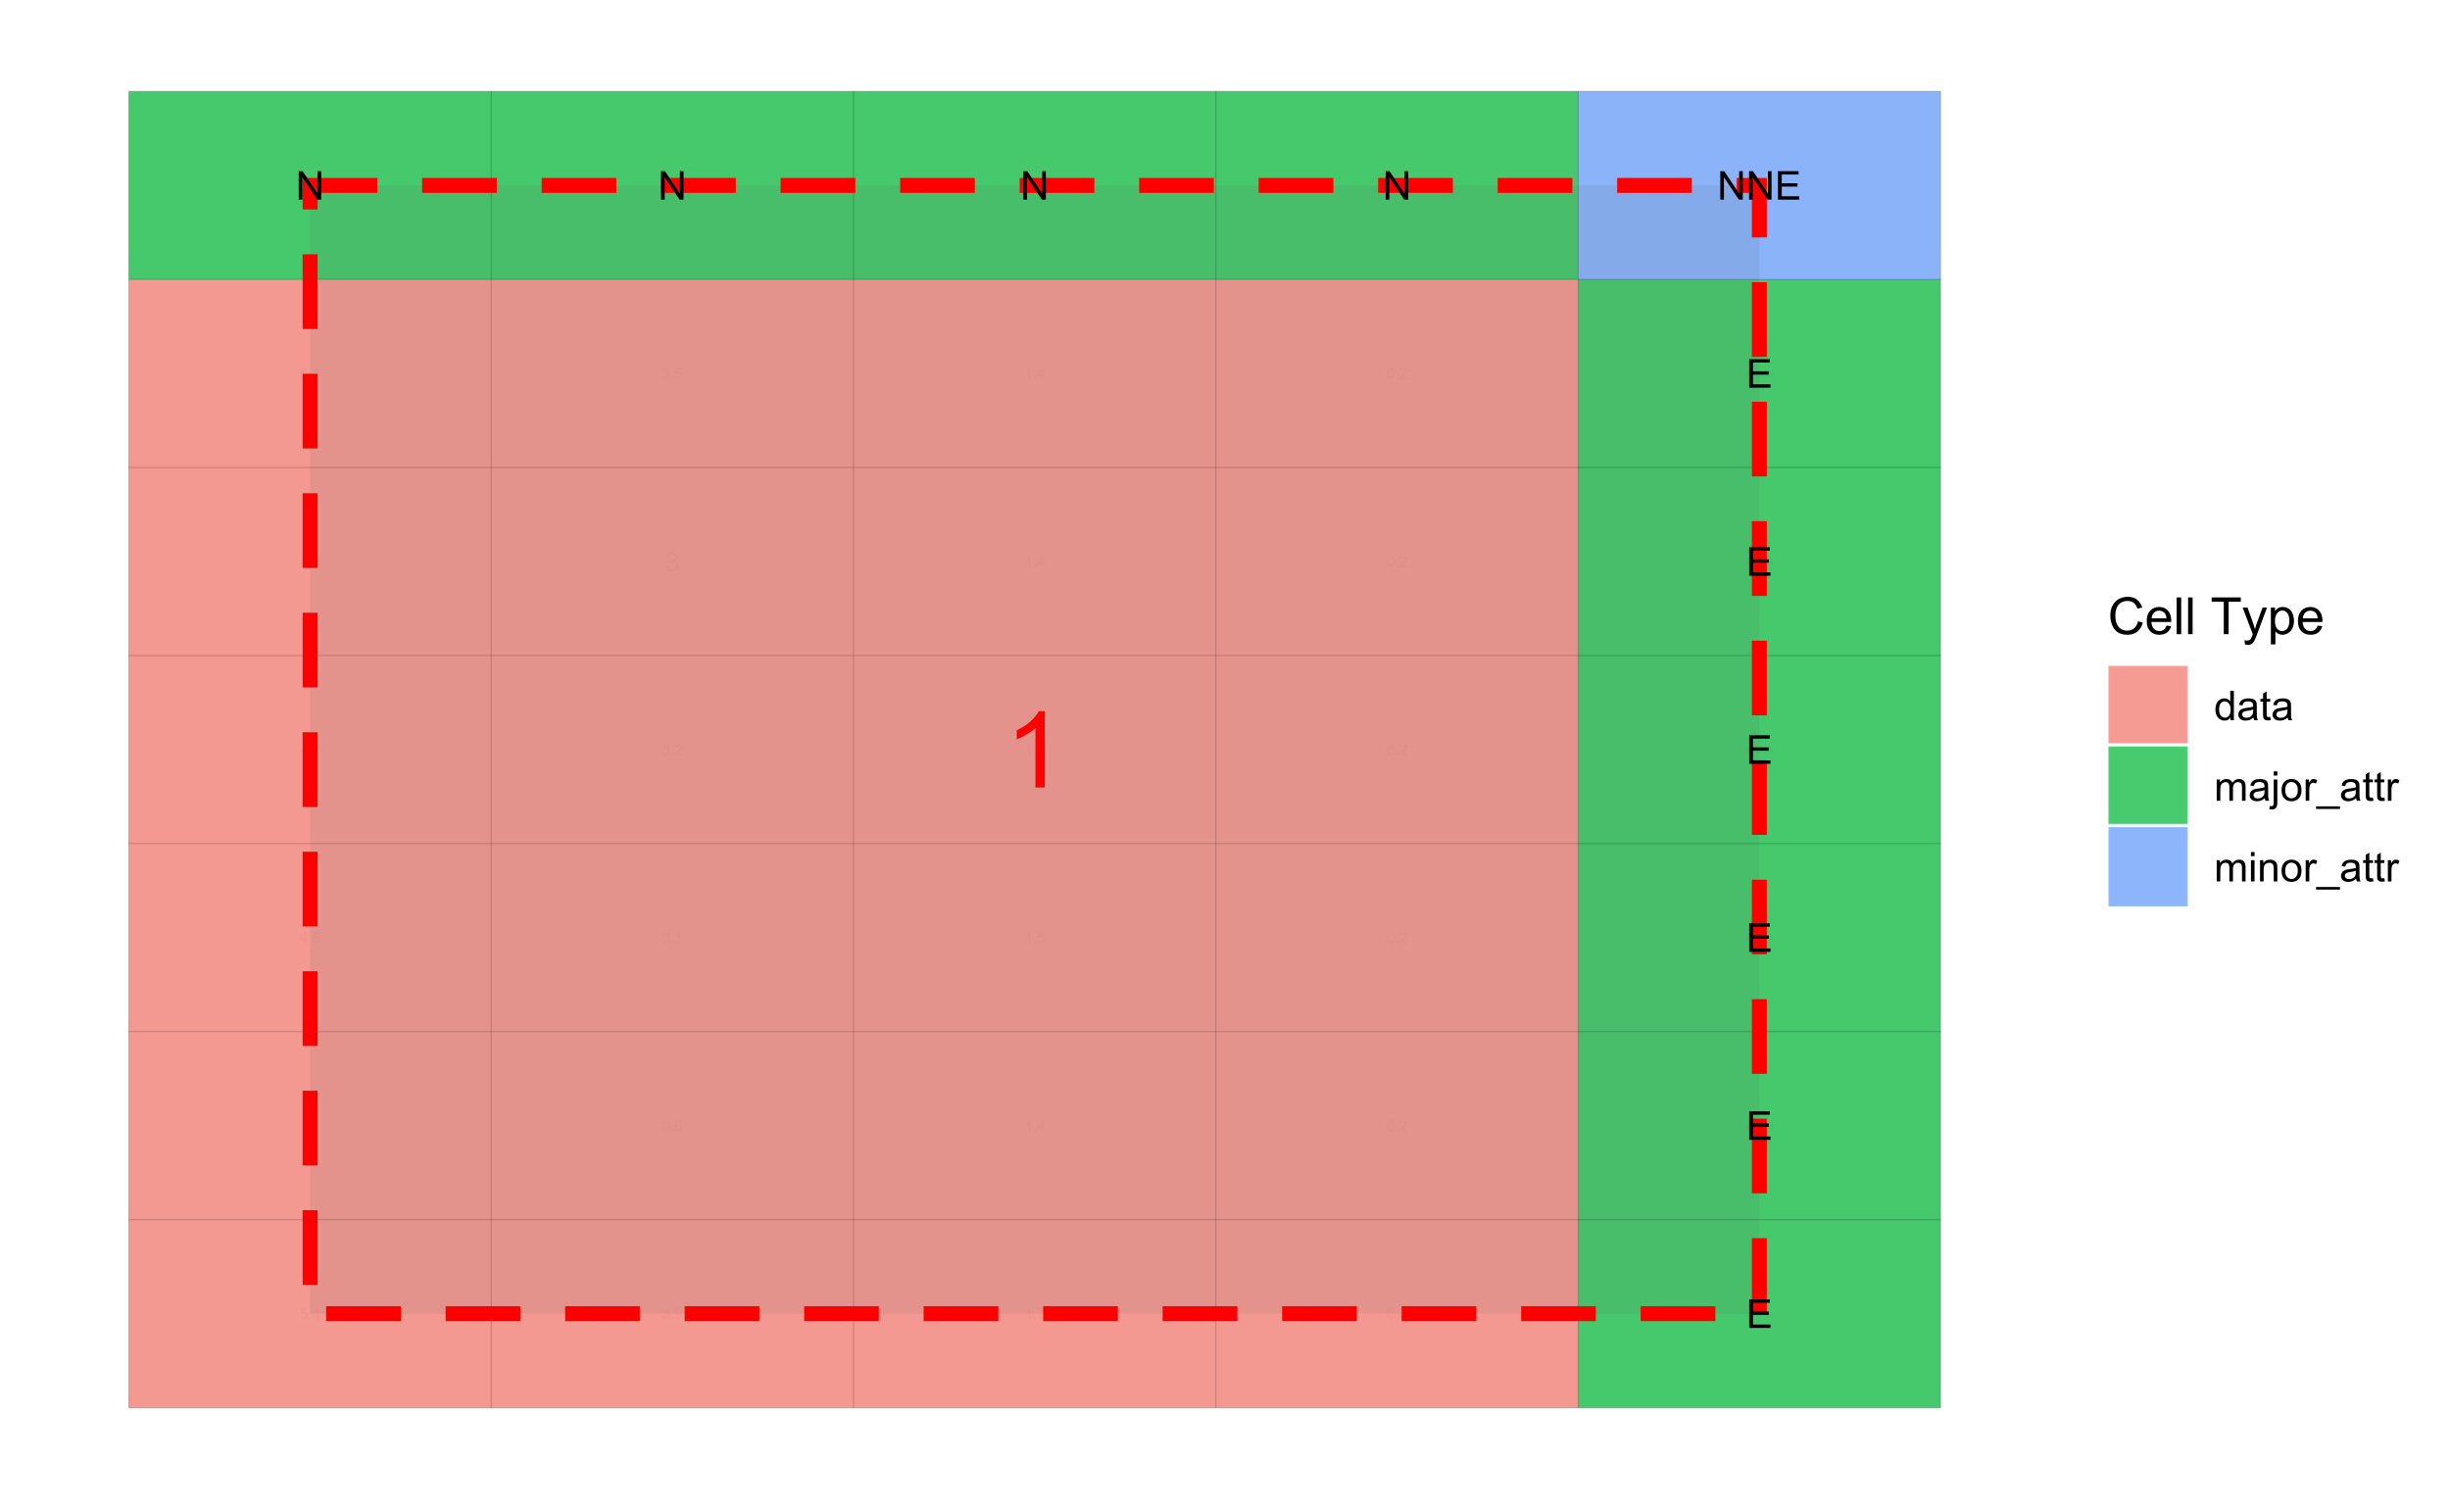 <?xml version="1.0" encoding="UTF-8"?>
<svg xmlns="http://www.w3.org/2000/svg" xmlns:xlink="http://www.w3.org/1999/xlink" width="525pt" height="324pt" viewBox="0 0 525 324" version="1.1">
<defs>
<g>
<symbol overflow="visible" id="glyph0-0">
<path style="stroke:none;" d="M 0.059 0 L 0.059 -0.297 L 0.297 -0.297 L 0.297 0 Z M 0.066 -0.008 L 0.289 -0.008 L 0.289 -0.289 L 0.066 -0.289 Z M 0.066 -0.008 "/>
</symbol>
<symbol overflow="visible" id="glyph0-1">
<path style="stroke:none;" d="M 0.02 -0.109 L 0.062 -0.113 C 0.062 -0.09 0.066 -0.078 0.078 -0.07 C 0.082 -0.059 0.094 -0.047 0.113 -0.043 C 0.125 -0.035 0.145 -0.035 0.164 -0.035 C 0.18 -0.035 0.195 -0.035 0.211 -0.043 C 0.223 -0.043 0.23 -0.051 0.238 -0.062 C 0.242 -0.07 0.246 -0.082 0.25 -0.094 C 0.246 -0.102 0.242 -0.109 0.238 -0.121 C 0.23 -0.125 0.219 -0.133 0.207 -0.141 C 0.195 -0.141 0.176 -0.145 0.148 -0.156 C 0.113 -0.16 0.094 -0.168 0.082 -0.18 C 0.066 -0.184 0.055 -0.191 0.047 -0.207 C 0.039 -0.215 0.035 -0.23 0.035 -0.25 C 0.035 -0.266 0.039 -0.281 0.047 -0.297 C 0.055 -0.309 0.066 -0.32 0.09 -0.332 C 0.105 -0.336 0.129 -0.34 0.152 -0.344 C 0.176 -0.34 0.195 -0.336 0.219 -0.332 C 0.234 -0.32 0.25 -0.309 0.266 -0.297 C 0.273 -0.277 0.281 -0.258 0.281 -0.242 L 0.238 -0.242 C 0.234 -0.258 0.227 -0.273 0.215 -0.289 C 0.199 -0.297 0.18 -0.305 0.156 -0.305 C 0.125 -0.305 0.105 -0.297 0.094 -0.289 C 0.082 -0.277 0.074 -0.266 0.078 -0.254 C 0.074 -0.238 0.078 -0.23 0.09 -0.223 C 0.098 -0.215 0.121 -0.207 0.16 -0.199 C 0.191 -0.191 0.219 -0.184 0.234 -0.18 C 0.25 -0.168 0.262 -0.156 0.277 -0.145 C 0.285 -0.129 0.293 -0.113 0.293 -0.098 C 0.293 -0.078 0.285 -0.059 0.277 -0.043 C 0.262 -0.023 0.246 -0.012 0.23 -0.008 C 0.207 0 0.188 0 0.168 0.004 C 0.133 0 0.105 0 0.09 -0.008 C 0.066 -0.012 0.051 -0.027 0.039 -0.047 C 0.027 -0.062 0.02 -0.082 0.02 -0.109 Z M 0.02 -0.109 "/>
</symbol>
<symbol overflow="visible" id="glyph0-2">
<path style="stroke:none;" d="M 0.199 -0.078 L 0.242 -0.074 C 0.234 -0.047 0.223 -0.027 0.203 -0.016 C 0.184 -0.004 0.16 0 0.133 0.004 C 0.098 0 0.07 -0.008 0.047 -0.027 C 0.023 -0.047 0.012 -0.078 0.016 -0.121 C 0.012 -0.16 0.023 -0.191 0.047 -0.215 C 0.07 -0.234 0.098 -0.246 0.133 -0.25 C 0.16 -0.246 0.188 -0.234 0.211 -0.215 C 0.23 -0.191 0.238 -0.16 0.242 -0.125 C 0.238 -0.117 0.238 -0.113 0.242 -0.113 L 0.059 -0.113 C 0.059 -0.082 0.066 -0.062 0.082 -0.047 C 0.098 -0.031 0.113 -0.023 0.133 -0.027 C 0.145 -0.023 0.156 -0.027 0.172 -0.039 C 0.18 -0.047 0.191 -0.059 0.199 -0.078 Z M 0.062 -0.148 L 0.199 -0.148 C 0.199 -0.164 0.191 -0.18 0.184 -0.191 C 0.168 -0.207 0.152 -0.215 0.133 -0.219 C 0.113 -0.215 0.098 -0.211 0.086 -0.199 C 0.07 -0.184 0.062 -0.164 0.062 -0.148 Z M 0.062 -0.148 "/>
</symbol>
<symbol overflow="visible" id="glyph0-3">
<path style="stroke:none;" d="M 0.031 0.094 L 0.031 -0.246 L 0.07 -0.246 L 0.07 -0.215 C 0.078 -0.227 0.086 -0.234 0.098 -0.242 C 0.109 -0.242 0.125 -0.246 0.141 -0.25 C 0.16 -0.246 0.176 -0.242 0.195 -0.234 C 0.207 -0.223 0.219 -0.207 0.23 -0.188 C 0.238 -0.168 0.246 -0.145 0.246 -0.125 C 0.246 -0.094 0.238 -0.07 0.23 -0.055 C 0.219 -0.031 0.207 -0.02 0.191 -0.012 C 0.172 -0.004 0.152 0 0.137 0.004 C 0.121 0 0.109 0 0.098 -0.004 C 0.086 -0.008 0.078 -0.016 0.074 -0.027 L 0.074 0.094 Z M 0.07 -0.121 C 0.07 -0.086 0.074 -0.062 0.09 -0.051 C 0.098 -0.031 0.113 -0.023 0.133 -0.027 C 0.152 -0.023 0.168 -0.031 0.184 -0.051 C 0.191 -0.062 0.199 -0.086 0.203 -0.125 C 0.199 -0.152 0.191 -0.176 0.184 -0.195 C 0.168 -0.207 0.152 -0.215 0.137 -0.219 C 0.113 -0.215 0.098 -0.207 0.09 -0.191 C 0.074 -0.172 0.07 -0.148 0.07 -0.121 Z M 0.07 -0.121 "/>
</symbol>
<symbol overflow="visible" id="glyph0-4">
<path style="stroke:none;" d="M 0.191 -0.031 C 0.172 -0.016 0.156 -0.008 0.145 -0.004 C 0.129 0 0.113 0 0.102 0.004 C 0.07 0 0.051 -0.004 0.039 -0.016 C 0.02 -0.027 0.012 -0.043 0.016 -0.066 C 0.012 -0.074 0.016 -0.086 0.023 -0.098 C 0.031 -0.105 0.039 -0.113 0.047 -0.121 C 0.055 -0.125 0.062 -0.129 0.078 -0.137 C 0.082 -0.137 0.094 -0.141 0.113 -0.141 C 0.145 -0.145 0.172 -0.148 0.188 -0.156 C 0.188 -0.16 0.188 -0.164 0.188 -0.168 C 0.188 -0.18 0.184 -0.191 0.176 -0.203 C 0.164 -0.211 0.148 -0.215 0.129 -0.219 C 0.109 -0.215 0.094 -0.211 0.086 -0.207 C 0.074 -0.195 0.066 -0.184 0.066 -0.172 L 0.023 -0.176 C 0.027 -0.191 0.031 -0.203 0.043 -0.219 C 0.047 -0.227 0.059 -0.234 0.078 -0.242 C 0.09 -0.242 0.109 -0.246 0.137 -0.25 C 0.152 -0.246 0.172 -0.242 0.188 -0.242 C 0.199 -0.234 0.207 -0.23 0.215 -0.227 C 0.219 -0.215 0.223 -0.203 0.227 -0.195 C 0.227 -0.188 0.227 -0.176 0.23 -0.16 L 0.23 -0.102 C 0.227 -0.059 0.227 -0.035 0.23 -0.027 C 0.23 -0.016 0.234 -0.008 0.242 0 L 0.199 0 C 0.195 -0.008 0.191 -0.016 0.191 -0.031 Z M 0.188 -0.125 C 0.172 -0.113 0.148 -0.109 0.121 -0.109 C 0.102 -0.105 0.09 -0.102 0.082 -0.098 C 0.074 -0.094 0.066 -0.09 0.066 -0.086 C 0.059 -0.078 0.059 -0.07 0.062 -0.066 C 0.059 -0.051 0.062 -0.043 0.074 -0.039 C 0.078 -0.027 0.09 -0.023 0.109 -0.027 C 0.125 -0.023 0.141 -0.027 0.152 -0.035 C 0.164 -0.043 0.172 -0.051 0.18 -0.066 C 0.184 -0.074 0.188 -0.09 0.188 -0.109 Z M 0.188 -0.125 "/>
</symbol>
<symbol overflow="visible" id="glyph0-5">
<path style="stroke:none;" d="M 0.031 0 L 0.031 -0.34 L 0.07 -0.34 L 0.07 0 Z M 0.031 0 "/>
</symbol>
<symbol overflow="visible" id="glyph0-6">
<path style="stroke:none;" d="M 0.043 0 L 0.043 -0.047 L 0.09 -0.047 L 0.09 0 Z M 0.043 0 "/>
</symbol>
<symbol overflow="visible" id="glyph0-7">
<path style="stroke:none;" d="M 0.035 0 L 0.035 -0.34 L 0.078 -0.34 L 0.078 -0.039 L 0.246 -0.039 L 0.246 0 Z M 0.035 0 "/>
</symbol>
<symbol overflow="visible" id="glyph0-8">
<path style="stroke:none;" d="M 0.031 0 L 0.031 -0.246 L 0.07 -0.246 L 0.07 -0.211 C 0.086 -0.234 0.109 -0.246 0.148 -0.25 C 0.156 -0.246 0.172 -0.242 0.188 -0.242 C 0.199 -0.234 0.207 -0.23 0.215 -0.223 C 0.219 -0.215 0.223 -0.203 0.23 -0.191 C 0.227 -0.18 0.227 -0.168 0.23 -0.152 L 0.23 0 L 0.188 0 L 0.188 -0.148 C 0.188 -0.164 0.184 -0.18 0.184 -0.188 C 0.176 -0.195 0.172 -0.199 0.168 -0.207 C 0.156 -0.207 0.145 -0.211 0.137 -0.215 C 0.117 -0.211 0.105 -0.203 0.094 -0.195 C 0.078 -0.18 0.07 -0.16 0.074 -0.133 L 0.074 0 Z M 0.031 0 "/>
</symbol>
<symbol overflow="visible" id="glyph0-9">
<path style="stroke:none;" d="M 0.023 0.02 L 0.062 0.027 C 0.062 0.039 0.066 0.047 0.078 0.055 C 0.086 0.059 0.102 0.062 0.121 0.066 C 0.137 0.062 0.152 0.059 0.164 0.055 C 0.172 0.043 0.18 0.031 0.188 0.02 C 0.188 0.008 0.188 -0.004 0.191 -0.031 C 0.172 -0.008 0.148 0 0.121 0 C 0.086 0 0.059 -0.012 0.043 -0.035 C 0.02 -0.059 0.012 -0.086 0.016 -0.125 C 0.012 -0.145 0.016 -0.168 0.027 -0.188 C 0.031 -0.207 0.043 -0.223 0.062 -0.234 C 0.078 -0.242 0.098 -0.246 0.121 -0.25 C 0.148 -0.246 0.172 -0.234 0.195 -0.215 L 0.195 -0.246 L 0.23 -0.246 L 0.23 -0.035 C 0.227 0.004 0.223 0.031 0.219 0.047 C 0.207 0.062 0.195 0.074 0.18 0.086 C 0.16 0.094 0.141 0.098 0.121 0.102 C 0.09 0.098 0.066 0.09 0.051 0.078 C 0.031 0.062 0.023 0.043 0.023 0.02 Z M 0.059 -0.129 C 0.059 -0.094 0.062 -0.066 0.078 -0.055 C 0.086 -0.039 0.102 -0.035 0.125 -0.035 C 0.141 -0.035 0.156 -0.039 0.172 -0.055 C 0.18 -0.066 0.188 -0.09 0.191 -0.125 C 0.188 -0.152 0.18 -0.176 0.172 -0.195 C 0.156 -0.207 0.141 -0.215 0.125 -0.219 C 0.102 -0.215 0.086 -0.207 0.078 -0.195 C 0.062 -0.176 0.059 -0.156 0.059 -0.129 Z M 0.059 -0.129 "/>
</symbol>
<symbol overflow="visible" id="glyph0-10">
<path style="stroke:none;" d="M 0.121 -0.039 L 0.129 0 C 0.113 0 0.102 0 0.098 0.004 C 0.078 0 0.066 0 0.062 -0.004 C 0.051 -0.008 0.043 -0.016 0.043 -0.023 C 0.035 -0.031 0.035 -0.047 0.039 -0.07 L 0.039 -0.215 L 0.008 -0.215 L 0.008 -0.246 L 0.039 -0.246 L 0.039 -0.309 L 0.082 -0.332 L 0.082 -0.246 L 0.121 -0.246 L 0.121 -0.215 L 0.082 -0.215 L 0.082 -0.07 C 0.082 -0.055 0.082 -0.047 0.082 -0.047 C 0.082 -0.043 0.082 -0.039 0.09 -0.039 C 0.09 -0.035 0.098 -0.035 0.105 -0.035 C 0.105 -0.035 0.109 -0.035 0.121 -0.039 Z M 0.121 -0.039 "/>
</symbol>
<symbol overflow="visible" id="glyph0-11">
<path style="stroke:none;" d="M 0.031 0 L 0.031 -0.34 L 0.074 -0.34 L 0.074 -0.219 C 0.09 -0.234 0.113 -0.246 0.148 -0.25 C 0.164 -0.246 0.18 -0.242 0.195 -0.238 C 0.203 -0.23 0.215 -0.223 0.223 -0.211 C 0.227 -0.195 0.227 -0.176 0.23 -0.156 L 0.23 0 L 0.191 0 L 0.191 -0.156 C 0.188 -0.176 0.184 -0.191 0.176 -0.199 C 0.168 -0.207 0.152 -0.211 0.137 -0.215 C 0.121 -0.211 0.109 -0.207 0.102 -0.203 C 0.086 -0.195 0.078 -0.188 0.078 -0.18 C 0.07 -0.168 0.07 -0.152 0.074 -0.133 L 0.074 0 Z M 0.031 0 "/>
</symbol>
<symbol overflow="visible" id="glyph0-12">
<path style="stroke:none;" d="M 0.035 0 L 0.035 -0.34 L 0.164 -0.34 C 0.188 -0.34 0.203 -0.336 0.215 -0.336 C 0.23 -0.328 0.246 -0.324 0.258 -0.32 C 0.266 -0.309 0.273 -0.297 0.285 -0.285 C 0.289 -0.27 0.293 -0.254 0.297 -0.242 C 0.293 -0.211 0.285 -0.188 0.27 -0.168 C 0.25 -0.145 0.215 -0.133 0.168 -0.137 L 0.082 -0.137 L 0.082 0 Z M 0.082 -0.18 L 0.168 -0.18 C 0.195 -0.176 0.215 -0.18 0.23 -0.195 C 0.238 -0.203 0.246 -0.219 0.25 -0.238 C 0.246 -0.25 0.242 -0.262 0.238 -0.277 C 0.227 -0.285 0.219 -0.293 0.211 -0.297 C 0.203 -0.297 0.188 -0.297 0.168 -0.301 L 0.082 -0.301 Z M 0.082 -0.18 "/>
</symbol>
<symbol overflow="visible" id="glyph1-0">
<path style="stroke:none;" d="M 0.398 0 L 0.398 -2 L 2 -2 L 2 0 Z M 0.449 -0.051 L 1.949 -0.051 L 1.949 -1.949 L 0.449 -1.949 Z M 0.449 -0.051 "/>
</symbol>
<symbol overflow="visible" id="glyph1-1">
<path style="stroke:none;" d="M 0.133 -0.602 L 0.43 -0.625 C 0.445 -0.48 0.496 -0.371 0.578 -0.301 C 0.656 -0.223 0.754 -0.188 0.867 -0.191 C 1 -0.188 1.113 -0.238 1.211 -0.344 C 1.301 -0.445 1.348 -0.582 1.352 -0.75 C 1.348 -0.91 1.301 -1.035 1.215 -1.129 C 1.121 -1.219 1.004 -1.266 0.863 -1.27 C 0.77 -1.266 0.688 -1.246 0.617 -1.207 C 0.539 -1.164 0.484 -1.109 0.445 -1.047 L 0.184 -1.082 L 0.406 -2.258 L 1.543 -2.258 L 1.543 -1.988 L 0.629 -1.988 L 0.508 -1.375 C 0.641 -1.469 0.785 -1.516 0.938 -1.52 C 1.137 -1.516 1.305 -1.445 1.445 -1.309 C 1.582 -1.168 1.652 -0.992 1.652 -0.777 C 1.652 -0.566 1.59 -0.387 1.469 -0.238 C 1.32 -0.055 1.121 0.035 0.867 0.039 C 0.656 0.035 0.484 -0.02 0.355 -0.137 C 0.223 -0.25 0.148 -0.406 0.133 -0.602 Z M 0.133 -0.602 "/>
</symbol>
<symbol overflow="visible" id="glyph1-2">
<path style="stroke:none;" d="M 0.289 0 L 0.289 -0.32 L 0.609 -0.32 L 0.609 0 Z M 0.289 0 "/>
</symbol>
<symbol overflow="visible" id="glyph1-3">
<path style="stroke:none;" d="M 1.191 0 L 0.91 0 L 0.91 -1.793 C 0.84 -1.727 0.754 -1.66 0.645 -1.598 C 0.535 -1.531 0.434 -1.484 0.348 -1.453 L 0.348 -1.723 C 0.504 -1.797 0.645 -1.887 0.762 -1.992 C 0.879 -2.098 0.961 -2.199 1.012 -2.297 L 1.191 -2.297 Z M 1.191 0 "/>
</symbol>
<symbol overflow="visible" id="glyph1-4">
<path style="stroke:none;" d="M 1.035 0 L 1.035 -0.547 L 0.039 -0.547 L 0.039 -0.805 L 1.086 -2.289 L 1.316 -2.289 L 1.316 -0.805 L 1.625 -0.805 L 1.625 -0.547 L 1.316 -0.547 L 1.316 0 Z M 1.035 -0.805 L 1.035 -1.84 L 0.316 -0.805 Z M 1.035 -0.805 "/>
</symbol>
<symbol overflow="visible" id="glyph1-5">
<path style="stroke:none;" d="M 0.176 -0.531 L 0.445 -0.555 C 0.469 -0.426 0.512 -0.332 0.574 -0.277 C 0.637 -0.215 0.719 -0.188 0.824 -0.191 C 0.906 -0.188 0.98 -0.207 1.051 -0.25 C 1.113 -0.289 1.168 -0.344 1.211 -0.41 C 1.25 -0.473 1.285 -0.559 1.316 -0.676 C 1.344 -0.785 1.359 -0.902 1.359 -1.02 C 1.359 -1.031 1.355 -1.051 1.355 -1.078 C 1.297 -0.984 1.223 -0.91 1.125 -0.859 C 1.027 -0.801 0.922 -0.773 0.809 -0.777 C 0.621 -0.773 0.461 -0.84 0.328 -0.98 C 0.195 -1.113 0.129 -1.297 0.133 -1.527 C 0.129 -1.758 0.195 -1.945 0.336 -2.086 C 0.469 -2.227 0.641 -2.297 0.852 -2.297 C 0.996 -2.297 1.133 -2.254 1.258 -2.176 C 1.379 -2.094 1.473 -1.98 1.539 -1.836 C 1.602 -1.684 1.633 -1.469 1.637 -1.191 C 1.633 -0.895 1.602 -0.664 1.543 -0.492 C 1.477 -0.32 1.383 -0.188 1.258 -0.098 C 1.129 -0.008 0.98 0.035 0.816 0.039 C 0.637 0.035 0.492 -0.012 0.379 -0.109 C 0.266 -0.207 0.199 -0.348 0.176 -0.531 Z M 1.324 -1.539 C 1.324 -1.699 1.281 -1.828 1.195 -1.922 C 1.109 -2.016 1.004 -2.062 0.887 -2.066 C 0.758 -2.062 0.648 -2.012 0.559 -1.914 C 0.465 -1.809 0.422 -1.676 0.422 -1.516 C 0.422 -1.367 0.465 -1.25 0.555 -1.16 C 0.641 -1.066 0.75 -1.02 0.879 -1.023 C 1.008 -1.02 1.113 -1.066 1.199 -1.16 C 1.281 -1.25 1.324 -1.375 1.324 -1.539 Z M 1.324 -1.539 "/>
</symbol>
<symbol overflow="visible" id="glyph1-6">
<path style="stroke:none;" d="M 0.152 -1.988 L 0.152 -2.262 L 1.633 -2.262 L 1.633 -2.043 C 1.484 -1.883 1.34 -1.676 1.199 -1.422 C 1.055 -1.16 0.945 -0.895 0.867 -0.629 C 0.812 -0.434 0.777 -0.227 0.762 0 L 0.473 0 C 0.473 -0.18 0.508 -0.395 0.578 -0.652 C 0.645 -0.902 0.742 -1.148 0.867 -1.391 C 0.992 -1.625 1.125 -1.824 1.273 -1.988 Z M 0.152 -1.988 "/>
</symbol>
<symbol overflow="visible" id="glyph1-7">
<path style="stroke:none;" d="M 1.59 -1.73 L 1.312 -1.707 C 1.285 -1.812 1.25 -1.895 1.207 -1.949 C 1.129 -2.023 1.035 -2.062 0.926 -2.066 C 0.832 -2.062 0.75 -2.039 0.688 -1.992 C 0.594 -1.926 0.523 -1.828 0.477 -1.707 C 0.422 -1.582 0.398 -1.406 0.398 -1.18 C 0.465 -1.281 0.547 -1.359 0.645 -1.41 C 0.742 -1.457 0.844 -1.48 0.957 -1.484 C 1.141 -1.48 1.301 -1.414 1.434 -1.277 C 1.562 -1.137 1.629 -0.957 1.633 -0.742 C 1.629 -0.598 1.598 -0.465 1.539 -0.34 C 1.473 -0.215 1.387 -0.121 1.281 -0.059 C 1.172 0.004 1.051 0.035 0.914 0.039 C 0.68 0.035 0.488 -0.047 0.34 -0.219 C 0.191 -0.387 0.117 -0.672 0.121 -1.07 C 0.117 -1.512 0.199 -1.832 0.367 -2.035 C 0.504 -2.207 0.695 -2.297 0.941 -2.297 C 1.117 -2.297 1.266 -2.246 1.383 -2.145 C 1.5 -2.043 1.566 -1.902 1.59 -1.73 Z M 0.445 -0.742 C 0.445 -0.645 0.465 -0.551 0.504 -0.465 C 0.543 -0.371 0.598 -0.305 0.676 -0.262 C 0.746 -0.211 0.824 -0.188 0.91 -0.191 C 1.027 -0.188 1.129 -0.234 1.215 -0.336 C 1.297 -0.43 1.34 -0.562 1.344 -0.727 C 1.34 -0.883 1.297 -1.008 1.215 -1.102 C 1.129 -1.191 1.023 -1.234 0.898 -1.238 C 0.77 -1.234 0.664 -1.191 0.578 -1.102 C 0.488 -1.008 0.445 -0.887 0.445 -0.742 Z M 0.445 -0.742 "/>
</symbol>
<symbol overflow="visible" id="glyph1-8">
<path style="stroke:none;" d="M 0.133 -0.605 L 0.414 -0.641 C 0.445 -0.477 0.5 -0.363 0.578 -0.297 C 0.652 -0.223 0.746 -0.188 0.863 -0.191 C 0.992 -0.188 1.105 -0.234 1.199 -0.328 C 1.289 -0.422 1.336 -0.535 1.336 -0.672 C 1.336 -0.797 1.293 -0.902 1.207 -0.988 C 1.121 -1.07 1.012 -1.113 0.887 -1.113 C 0.832 -1.113 0.766 -1.102 0.688 -1.082 L 0.719 -1.332 C 0.738 -1.324 0.754 -1.324 0.766 -1.328 C 0.883 -1.324 0.988 -1.355 1.086 -1.422 C 1.18 -1.48 1.23 -1.578 1.23 -1.711 C 1.23 -1.812 1.195 -1.895 1.125 -1.965 C 1.055 -2.027 0.965 -2.062 0.855 -2.066 C 0.746 -2.062 0.656 -2.027 0.586 -1.965 C 0.512 -1.895 0.465 -1.793 0.445 -1.656 L 0.164 -1.707 C 0.195 -1.891 0.27 -2.035 0.395 -2.141 C 0.512 -2.242 0.664 -2.297 0.852 -2.297 C 0.973 -2.297 1.09 -2.27 1.195 -2.215 C 1.301 -2.16 1.379 -2.086 1.438 -1.996 C 1.488 -1.902 1.516 -1.805 1.52 -1.703 C 1.516 -1.602 1.492 -1.512 1.441 -1.434 C 1.387 -1.352 1.309 -1.285 1.207 -1.238 C 1.34 -1.203 1.441 -1.141 1.52 -1.043 C 1.59 -0.945 1.629 -0.82 1.633 -0.676 C 1.629 -0.473 1.555 -0.305 1.414 -0.168 C 1.266 -0.031 1.082 0.035 0.863 0.039 C 0.66 0.035 0.496 -0.023 0.363 -0.141 C 0.23 -0.258 0.152 -0.41 0.133 -0.605 Z M 0.133 -0.605 "/>
</symbol>
<symbol overflow="visible" id="glyph1-9">
<path style="stroke:none;" d="M 1.609 -0.27 L 1.609 0 L 0.098 0 C 0.094 -0.066 0.105 -0.129 0.129 -0.195 C 0.168 -0.297 0.227 -0.398 0.312 -0.5 C 0.395 -0.594 0.52 -0.711 0.684 -0.848 C 0.93 -1.047 1.098 -1.207 1.184 -1.332 C 1.27 -1.449 1.312 -1.562 1.316 -1.668 C 1.312 -1.777 1.273 -1.871 1.195 -1.949 C 1.117 -2.023 1.012 -2.062 0.887 -2.066 C 0.746 -2.062 0.641 -2.023 0.562 -1.945 C 0.48 -1.863 0.438 -1.75 0.438 -1.605 L 0.148 -1.637 C 0.164 -1.848 0.238 -2.012 0.371 -2.129 C 0.496 -2.238 0.672 -2.297 0.895 -2.297 C 1.109 -2.297 1.281 -2.234 1.414 -2.113 C 1.539 -1.992 1.605 -1.844 1.605 -1.664 C 1.605 -1.57 1.586 -1.48 1.551 -1.395 C 1.512 -1.305 1.449 -1.211 1.363 -1.113 C 1.273 -1.012 1.129 -0.875 0.93 -0.711 C 0.762 -0.566 0.652 -0.473 0.605 -0.422 C 0.555 -0.371 0.516 -0.32 0.488 -0.27 Z M 1.609 -0.27 "/>
</symbol>
<symbol overflow="visible" id="glyph1-10">
<path style="stroke:none;" d="M 0.133 -1.129 C 0.129 -1.398 0.156 -1.617 0.215 -1.781 C 0.27 -1.945 0.352 -2.07 0.465 -2.164 C 0.57 -2.25 0.711 -2.297 0.879 -2.297 C 1 -2.297 1.105 -2.27 1.199 -2.223 C 1.289 -2.172 1.367 -2.102 1.43 -2.012 C 1.492 -1.914 1.539 -1.801 1.574 -1.668 C 1.605 -1.531 1.621 -1.352 1.625 -1.129 C 1.621 -0.859 1.594 -0.641 1.543 -0.477 C 1.484 -0.309 1.402 -0.184 1.293 -0.094 C 1.18 -0.008 1.043 0.035 0.879 0.039 C 0.656 0.035 0.48 -0.043 0.359 -0.199 C 0.203 -0.387 0.129 -0.695 0.133 -1.129 Z M 0.422 -1.129 C 0.422 -0.75 0.465 -0.5 0.555 -0.379 C 0.641 -0.25 0.75 -0.188 0.879 -0.191 C 1.008 -0.188 1.113 -0.25 1.203 -0.379 C 1.289 -0.5 1.336 -0.75 1.336 -1.129 C 1.336 -1.504 1.289 -1.754 1.203 -1.879 C 1.113 -2 1.004 -2.062 0.875 -2.066 C 0.742 -2.062 0.641 -2.008 0.566 -1.902 C 0.469 -1.758 0.422 -1.5 0.422 -1.129 Z M 0.422 -1.129 "/>
</symbol>
<symbol overflow="visible" id="glyph2-0">
<path style="stroke:none;" d="M 0.711 0 L 0.711 -3.555 L 3.555 -3.555 L 3.555 0 Z M 0.801 -0.09 L 3.469 -0.09 L 3.469 -3.469 L 0.801 -3.469 Z M 0.801 -0.09 "/>
</symbol>
<symbol overflow="visible" id="glyph2-1">
<path style="stroke:none;" d="M 0.234 -1.066 L 0.762 -1.113 C 0.801 -0.855 0.891 -0.66 1.031 -0.531 C 1.172 -0.402 1.34 -0.34 1.543 -0.34 C 1.781 -0.34 1.988 -0.43 2.156 -0.613 C 2.32 -0.793 2.402 -1.035 2.406 -1.336 C 2.402 -1.621 2.32 -1.844 2.164 -2.012 C 2 -2.172 1.793 -2.254 1.535 -2.258 C 1.371 -2.254 1.223 -2.219 1.098 -2.148 C 0.965 -2.074 0.863 -1.98 0.793 -1.863 L 0.324 -1.926 L 0.719 -4.02 L 2.746 -4.02 L 2.746 -3.539 L 1.121 -3.539 L 0.898 -2.445 C 1.141 -2.609 1.398 -2.695 1.672 -2.699 C 2.023 -2.695 2.324 -2.57 2.57 -2.328 C 2.812 -2.078 2.934 -1.766 2.938 -1.383 C 2.934 -1.012 2.828 -0.691 2.613 -0.426 C 2.352 -0.094 1.992 0.07 1.543 0.07 C 1.168 0.07 0.867 -0.031 0.637 -0.242 C 0.398 -0.445 0.266 -0.723 0.234 -1.066 Z M 0.234 -1.066 "/>
</symbol>
<symbol overflow="visible" id="glyph2-2">
<path style="stroke:none;" d="M 0.238 -1.074 L 0.738 -1.141 C 0.793 -0.855 0.891 -0.652 1.031 -0.527 C 1.168 -0.402 1.336 -0.34 1.535 -0.34 C 1.77 -0.34 1.969 -0.422 2.133 -0.586 C 2.293 -0.75 2.371 -0.949 2.375 -1.191 C 2.371 -1.418 2.297 -1.609 2.148 -1.758 C 1.996 -1.906 1.805 -1.98 1.578 -1.984 C 1.48 -1.98 1.363 -1.961 1.227 -1.93 L 1.281 -2.367 C 1.312 -2.363 1.34 -2.359 1.363 -2.363 C 1.57 -2.359 1.762 -2.414 1.934 -2.527 C 2.105 -2.637 2.191 -2.809 2.191 -3.043 C 2.191 -3.223 2.129 -3.375 2.004 -3.496 C 1.879 -3.617 1.719 -3.68 1.527 -3.68 C 1.328 -3.68 1.164 -3.617 1.039 -3.496 C 0.906 -3.371 0.824 -3.188 0.789 -2.945 L 0.289 -3.035 C 0.344 -3.371 0.484 -3.629 0.703 -3.812 C 0.922 -3.996 1.191 -4.09 1.516 -4.09 C 1.734 -4.09 1.938 -4.039 2.129 -3.945 C 2.312 -3.848 2.457 -3.719 2.559 -3.555 C 2.656 -3.387 2.707 -3.211 2.707 -3.031 C 2.707 -2.852 2.656 -2.691 2.562 -2.551 C 2.465 -2.402 2.328 -2.289 2.145 -2.207 C 2.387 -2.148 2.574 -2.031 2.707 -1.859 C 2.84 -1.68 2.906 -1.461 2.906 -1.203 C 2.906 -0.844 2.773 -0.543 2.516 -0.297 C 2.254 -0.051 1.93 0.07 1.535 0.07 C 1.176 0.07 0.875 -0.035 0.641 -0.246 C 0.402 -0.457 0.27 -0.73 0.238 -1.074 Z M 0.238 -1.074 "/>
</symbol>
<symbol overflow="visible" id="glyph3-0">
<path style="stroke:none;" d="M 0.117 0 L 0.117 -0.594 L 0.594 -0.594 L 0.594 0 Z M 0.133 -0.016 L 0.578 -0.016 L 0.578 -0.578 L 0.133 -0.578 Z M 0.133 -0.016 "/>
</symbol>
<symbol overflow="visible" id="glyph3-1">
<path style="stroke:none;" d="M 0.043 -0.219 L 0.129 -0.227 C 0.129 -0.191 0.137 -0.164 0.152 -0.141 C 0.168 -0.117 0.191 -0.098 0.223 -0.09 C 0.254 -0.074 0.289 -0.07 0.328 -0.07 C 0.359 -0.07 0.387 -0.074 0.418 -0.082 C 0.441 -0.09 0.461 -0.102 0.477 -0.125 C 0.484 -0.141 0.492 -0.16 0.496 -0.184 C 0.492 -0.199 0.484 -0.219 0.477 -0.238 C 0.461 -0.254 0.441 -0.27 0.418 -0.281 C 0.395 -0.285 0.355 -0.293 0.297 -0.312 C 0.23 -0.324 0.188 -0.34 0.164 -0.355 C 0.133 -0.371 0.109 -0.391 0.094 -0.418 C 0.078 -0.441 0.07 -0.473 0.07 -0.504 C 0.07 -0.535 0.078 -0.566 0.098 -0.598 C 0.113 -0.629 0.141 -0.652 0.18 -0.668 C 0.215 -0.684 0.258 -0.691 0.309 -0.691 C 0.355 -0.691 0.398 -0.68 0.441 -0.664 C 0.477 -0.645 0.508 -0.621 0.527 -0.594 C 0.547 -0.559 0.559 -0.523 0.562 -0.488 L 0.477 -0.48 C 0.469 -0.523 0.453 -0.555 0.43 -0.578 C 0.398 -0.598 0.359 -0.609 0.312 -0.609 C 0.254 -0.609 0.215 -0.598 0.191 -0.578 C 0.164 -0.559 0.152 -0.535 0.156 -0.508 C 0.152 -0.48 0.16 -0.461 0.18 -0.449 C 0.195 -0.43 0.242 -0.414 0.316 -0.398 C 0.387 -0.383 0.438 -0.367 0.469 -0.359 C 0.508 -0.336 0.535 -0.312 0.555 -0.289 C 0.57 -0.258 0.578 -0.227 0.582 -0.191 C 0.578 -0.152 0.57 -0.117 0.551 -0.09 C 0.527 -0.055 0.496 -0.031 0.461 -0.016 C 0.422 0.004 0.379 0.012 0.332 0.012 C 0.266 0.012 0.215 0.004 0.176 -0.016 C 0.137 -0.031 0.102 -0.059 0.078 -0.094 C 0.051 -0.129 0.039 -0.168 0.043 -0.219 Z M 0.043 -0.219 "/>
</symbol>
<symbol overflow="visible" id="glyph3-2">
<path style="stroke:none;" d="M 0.398 -0.16 L 0.484 -0.148 C 0.469 -0.094 0.445 -0.055 0.41 -0.027 C 0.371 0 0.324 0.012 0.27 0.012 C 0.195 0.012 0.137 -0.008 0.098 -0.055 C 0.055 -0.094 0.035 -0.156 0.035 -0.242 C 0.035 -0.32 0.055 -0.387 0.098 -0.434 C 0.141 -0.48 0.195 -0.504 0.266 -0.504 C 0.328 -0.504 0.383 -0.48 0.426 -0.434 C 0.465 -0.387 0.484 -0.324 0.488 -0.246 C 0.484 -0.238 0.484 -0.23 0.488 -0.223 L 0.121 -0.223 C 0.121 -0.168 0.137 -0.125 0.164 -0.102 C 0.191 -0.07 0.227 -0.059 0.27 -0.059 C 0.301 -0.059 0.324 -0.066 0.348 -0.082 C 0.363 -0.098 0.383 -0.121 0.398 -0.16 Z M 0.125 -0.293 L 0.398 -0.293 C 0.395 -0.332 0.383 -0.363 0.367 -0.387 C 0.34 -0.418 0.305 -0.434 0.266 -0.434 C 0.223 -0.434 0.191 -0.418 0.168 -0.395 C 0.141 -0.367 0.125 -0.336 0.125 -0.293 Z M 0.125 -0.293 "/>
</symbol>
<symbol overflow="visible" id="glyph3-3">
<path style="stroke:none;" d="M 0.062 0.188 L 0.062 -0.492 L 0.137 -0.492 L 0.137 -0.43 C 0.152 -0.449 0.176 -0.469 0.199 -0.484 C 0.223 -0.496 0.25 -0.504 0.281 -0.504 C 0.32 -0.504 0.355 -0.492 0.391 -0.469 C 0.422 -0.445 0.445 -0.414 0.465 -0.379 C 0.477 -0.336 0.484 -0.293 0.488 -0.25 C 0.484 -0.199 0.477 -0.152 0.461 -0.113 C 0.441 -0.07 0.414 -0.039 0.383 -0.02 C 0.344 0.004 0.309 0.012 0.273 0.012 C 0.246 0.012 0.223 0.008 0.199 -0.004 C 0.176 -0.016 0.156 -0.031 0.145 -0.051 L 0.145 0.188 Z M 0.137 -0.242 C 0.133 -0.176 0.148 -0.129 0.176 -0.102 C 0.199 -0.07 0.23 -0.059 0.27 -0.059 C 0.305 -0.059 0.336 -0.074 0.363 -0.105 C 0.387 -0.137 0.398 -0.184 0.402 -0.25 C 0.398 -0.309 0.387 -0.355 0.363 -0.391 C 0.34 -0.418 0.309 -0.434 0.273 -0.438 C 0.234 -0.434 0.203 -0.418 0.176 -0.387 C 0.148 -0.355 0.133 -0.305 0.137 -0.242 Z M 0.137 -0.242 "/>
</symbol>
<symbol overflow="visible" id="glyph3-4">
<path style="stroke:none;" d="M 0.383 -0.062 C 0.348 -0.031 0.32 -0.012 0.293 -0.004 C 0.262 0.008 0.23 0.012 0.203 0.012 C 0.145 0.012 0.102 0 0.078 -0.027 C 0.047 -0.051 0.035 -0.086 0.035 -0.129 C 0.035 -0.152 0.039 -0.172 0.051 -0.195 C 0.059 -0.211 0.074 -0.227 0.094 -0.242 C 0.109 -0.25 0.129 -0.262 0.152 -0.27 C 0.168 -0.273 0.191 -0.277 0.227 -0.285 C 0.293 -0.289 0.344 -0.297 0.375 -0.312 C 0.375 -0.32 0.375 -0.328 0.379 -0.332 C 0.375 -0.367 0.367 -0.391 0.352 -0.406 C 0.328 -0.422 0.297 -0.434 0.258 -0.434 C 0.219 -0.434 0.188 -0.426 0.172 -0.414 C 0.148 -0.398 0.137 -0.375 0.129 -0.34 L 0.047 -0.352 C 0.055 -0.383 0.066 -0.41 0.082 -0.434 C 0.098 -0.457 0.121 -0.473 0.156 -0.484 C 0.188 -0.496 0.227 -0.504 0.27 -0.504 C 0.309 -0.504 0.34 -0.496 0.371 -0.488 C 0.395 -0.473 0.414 -0.461 0.43 -0.449 C 0.438 -0.434 0.449 -0.414 0.457 -0.395 C 0.457 -0.375 0.457 -0.352 0.461 -0.316 L 0.461 -0.207 C 0.457 -0.125 0.457 -0.078 0.465 -0.059 C 0.465 -0.035 0.473 -0.016 0.488 0 L 0.398 0 C 0.391 -0.016 0.383 -0.035 0.383 -0.062 Z M 0.375 -0.246 C 0.344 -0.23 0.297 -0.219 0.242 -0.215 C 0.203 -0.207 0.18 -0.199 0.164 -0.195 C 0.148 -0.188 0.137 -0.18 0.133 -0.168 C 0.125 -0.156 0.121 -0.145 0.125 -0.133 C 0.121 -0.105 0.129 -0.086 0.148 -0.074 C 0.16 -0.059 0.188 -0.051 0.223 -0.055 C 0.254 -0.051 0.281 -0.059 0.305 -0.074 C 0.328 -0.086 0.348 -0.105 0.363 -0.133 C 0.371 -0.148 0.375 -0.176 0.375 -0.215 Z M 0.375 -0.246 "/>
</symbol>
<symbol overflow="visible" id="glyph3-5">
<path style="stroke:none;" d="M 0.062 0 L 0.062 -0.68 L 0.145 -0.68 L 0.145 0 Z M 0.062 0 "/>
</symbol>
<symbol overflow="visible" id="glyph3-6">
<path style="stroke:none;" d="M 0.086 0 L 0.086 -0.094 L 0.18 -0.094 L 0.18 0 Z M 0.086 0 "/>
</symbol>
<symbol overflow="visible" id="glyph3-7">
<path style="stroke:none;" d="M 0.191 0 L 0.012 -0.68 L 0.105 -0.68 L 0.207 -0.234 C 0.215 -0.188 0.227 -0.141 0.234 -0.094 C 0.25 -0.164 0.258 -0.203 0.266 -0.219 L 0.395 -0.68 L 0.504 -0.68 L 0.602 -0.336 C 0.621 -0.246 0.637 -0.168 0.652 -0.094 C 0.66 -0.137 0.672 -0.184 0.688 -0.242 L 0.793 -0.68 L 0.883 -0.68 L 0.699 0 L 0.613 0 L 0.469 -0.516 C 0.453 -0.559 0.445 -0.586 0.449 -0.598 C 0.438 -0.566 0.43 -0.539 0.426 -0.516 L 0.285 0 Z M 0.191 0 "/>
</symbol>
<symbol overflow="visible" id="glyph3-8">
<path style="stroke:none;" d="M 0.062 -0.582 L 0.062 -0.68 L 0.145 -0.68 L 0.145 -0.582 Z M 0.062 0 L 0.062 -0.492 L 0.145 -0.492 L 0.145 0 Z M 0.062 0 "/>
</symbol>
<symbol overflow="visible" id="glyph3-9">
<path style="stroke:none;" d="M 0.383 0 L 0.383 -0.062 C 0.348 -0.012 0.301 0.012 0.242 0.012 C 0.199 0.012 0.164 0.004 0.133 -0.02 C 0.098 -0.039 0.074 -0.07 0.059 -0.113 C 0.039 -0.148 0.027 -0.195 0.031 -0.246 C 0.027 -0.293 0.035 -0.336 0.055 -0.379 C 0.07 -0.414 0.098 -0.445 0.129 -0.469 C 0.16 -0.492 0.195 -0.504 0.242 -0.504 C 0.266 -0.504 0.293 -0.496 0.32 -0.484 C 0.34 -0.469 0.359 -0.453 0.375 -0.434 L 0.375 -0.68 L 0.457 -0.68 L 0.457 0 Z M 0.117 -0.246 C 0.117 -0.184 0.129 -0.137 0.156 -0.105 C 0.184 -0.074 0.215 -0.059 0.25 -0.059 C 0.285 -0.059 0.316 -0.07 0.344 -0.102 C 0.367 -0.129 0.379 -0.176 0.383 -0.238 C 0.379 -0.305 0.367 -0.355 0.344 -0.387 C 0.316 -0.418 0.285 -0.434 0.25 -0.434 C 0.207 -0.434 0.176 -0.418 0.152 -0.387 C 0.129 -0.355 0.117 -0.309 0.117 -0.246 Z M 0.117 -0.246 "/>
</symbol>
<symbol overflow="visible" id="glyph3-10">
<path style="stroke:none;" d="M 0.246 -0.074 L 0.258 0 C 0.234 0.004 0.211 0.004 0.195 0.008 C 0.16 0.004 0.137 0.004 0.121 -0.008 C 0.102 -0.016 0.09 -0.031 0.086 -0.047 C 0.078 -0.062 0.074 -0.094 0.078 -0.145 L 0.078 -0.426 L 0.016 -0.426 L 0.016 -0.492 L 0.078 -0.492 L 0.078 -0.613 L 0.16 -0.664 L 0.16 -0.492 L 0.246 -0.492 L 0.246 -0.426 L 0.16 -0.426 L 0.16 -0.141 C 0.156 -0.117 0.16 -0.102 0.164 -0.094 C 0.164 -0.086 0.168 -0.078 0.176 -0.074 C 0.184 -0.07 0.191 -0.07 0.207 -0.07 C 0.215 -0.07 0.23 -0.07 0.246 -0.074 Z M 0.246 -0.074 "/>
</symbol>
<symbol overflow="visible" id="glyph3-11">
<path style="stroke:none;" d="M 0.062 0 L 0.062 -0.68 L 0.145 -0.68 L 0.145 -0.434 C 0.18 -0.48 0.23 -0.504 0.293 -0.504 C 0.328 -0.504 0.359 -0.496 0.387 -0.48 C 0.414 -0.465 0.434 -0.445 0.445 -0.422 C 0.457 -0.395 0.461 -0.355 0.465 -0.312 L 0.465 0 L 0.379 0 L 0.379 -0.312 C 0.375 -0.352 0.367 -0.383 0.352 -0.402 C 0.332 -0.418 0.305 -0.426 0.277 -0.43 C 0.246 -0.426 0.223 -0.422 0.203 -0.41 C 0.18 -0.398 0.164 -0.379 0.156 -0.359 C 0.145 -0.336 0.141 -0.309 0.145 -0.27 L 0.145 0 Z M 0.062 0 "/>
</symbol>
<symbol overflow="visible" id="glyph3-12">
<path style="stroke:none;" d="M 0.074 0 L 0.074 -0.68 L 0.328 -0.68 C 0.375 -0.68 0.41 -0.676 0.434 -0.672 C 0.465 -0.664 0.492 -0.652 0.516 -0.641 C 0.539 -0.621 0.555 -0.602 0.57 -0.574 C 0.578 -0.543 0.586 -0.512 0.59 -0.484 C 0.586 -0.422 0.566 -0.371 0.535 -0.336 C 0.496 -0.293 0.43 -0.273 0.336 -0.277 L 0.164 -0.277 L 0.164 0 Z M 0.164 -0.355 L 0.34 -0.355 C 0.395 -0.352 0.434 -0.363 0.461 -0.387 C 0.484 -0.41 0.496 -0.441 0.5 -0.48 C 0.496 -0.508 0.488 -0.531 0.477 -0.551 C 0.461 -0.57 0.445 -0.582 0.422 -0.594 C 0.406 -0.594 0.375 -0.598 0.336 -0.598 L 0.164 -0.598 Z M 0.164 -0.355 "/>
</symbol>
<symbol overflow="visible" id="glyph4-0">
<path style="stroke:none;" d="M 0.227 0 L 0.227 -1.129 L 1.129 -1.129 L 1.129 0 Z M 0.254 -0.027 L 1.098 -0.027 L 1.098 -1.098 L 0.254 -1.098 Z M 0.254 -0.027 "/>
</symbol>
<symbol overflow="visible" id="glyph4-1">
<path style="stroke:none;" d="M 0.082 -0.414 L 0.242 -0.43 C 0.246 -0.359 0.266 -0.309 0.293 -0.27 C 0.32 -0.227 0.363 -0.191 0.422 -0.168 C 0.48 -0.141 0.547 -0.129 0.625 -0.133 C 0.688 -0.129 0.746 -0.137 0.797 -0.16 C 0.844 -0.176 0.879 -0.203 0.906 -0.238 C 0.93 -0.27 0.941 -0.309 0.945 -0.352 C 0.941 -0.391 0.93 -0.422 0.91 -0.453 C 0.883 -0.48 0.844 -0.508 0.793 -0.531 C 0.754 -0.543 0.68 -0.562 0.562 -0.594 C 0.445 -0.617 0.359 -0.645 0.312 -0.676 C 0.25 -0.707 0.207 -0.75 0.176 -0.797 C 0.145 -0.844 0.129 -0.895 0.129 -0.957 C 0.129 -1.02 0.145 -1.082 0.184 -1.141 C 0.219 -1.195 0.273 -1.238 0.348 -1.27 C 0.414 -1.297 0.496 -1.312 0.586 -1.312 C 0.68 -1.312 0.762 -1.297 0.836 -1.266 C 0.91 -1.234 0.969 -1.188 1.008 -1.129 C 1.047 -1.066 1.066 -1 1.07 -0.926 L 0.906 -0.914 C 0.895 -0.996 0.863 -1.059 0.816 -1.102 C 0.762 -1.141 0.688 -1.16 0.59 -1.164 C 0.484 -1.16 0.41 -1.141 0.367 -1.105 C 0.316 -1.062 0.293 -1.016 0.297 -0.969 C 0.293 -0.918 0.309 -0.883 0.344 -0.855 C 0.375 -0.824 0.461 -0.793 0.602 -0.762 C 0.738 -0.73 0.832 -0.703 0.887 -0.68 C 0.957 -0.645 1.016 -0.598 1.055 -0.547 C 1.09 -0.492 1.105 -0.434 1.109 -0.363 C 1.105 -0.293 1.086 -0.227 1.051 -0.168 C 1.008 -0.105 0.953 -0.059 0.879 -0.027 C 0.805 0.008 0.723 0.023 0.633 0.023 C 0.516 0.023 0.414 0.008 0.336 -0.027 C 0.254 -0.062 0.195 -0.113 0.152 -0.184 C 0.105 -0.246 0.082 -0.324 0.082 -0.414 Z M 0.082 -0.414 "/>
</symbol>
<symbol overflow="visible" id="glyph4-2">
<path style="stroke:none;" d="M 0.117 0.359 L 0.117 -0.934 L 0.262 -0.934 L 0.262 -0.812 C 0.293 -0.859 0.332 -0.895 0.375 -0.922 C 0.418 -0.941 0.469 -0.953 0.535 -0.957 C 0.609 -0.953 0.68 -0.934 0.742 -0.895 C 0.801 -0.852 0.848 -0.793 0.883 -0.719 C 0.91 -0.645 0.926 -0.562 0.93 -0.477 C 0.926 -0.375 0.91 -0.289 0.879 -0.215 C 0.844 -0.137 0.793 -0.078 0.73 -0.039 C 0.664 0 0.594 0.016 0.523 0.02 C 0.469 0.016 0.422 0.008 0.379 -0.012 C 0.336 -0.035 0.301 -0.062 0.277 -0.098 L 0.277 0.359 Z M 0.262 -0.461 C 0.258 -0.34 0.281 -0.25 0.336 -0.195 C 0.383 -0.133 0.441 -0.105 0.512 -0.109 C 0.578 -0.105 0.641 -0.137 0.691 -0.199 C 0.742 -0.258 0.766 -0.348 0.77 -0.477 C 0.766 -0.59 0.742 -0.68 0.695 -0.742 C 0.645 -0.801 0.586 -0.832 0.52 -0.832 C 0.449 -0.832 0.391 -0.801 0.34 -0.738 C 0.285 -0.676 0.258 -0.582 0.262 -0.461 Z M 0.262 -0.461 "/>
</symbol>
<symbol overflow="visible" id="glyph4-3">
<path style="stroke:none;" d="M 0.758 -0.301 L 0.922 -0.281 C 0.891 -0.184 0.844 -0.109 0.777 -0.059 C 0.707 -0.008 0.617 0.016 0.512 0.02 C 0.371 0.016 0.262 -0.023 0.184 -0.105 C 0.102 -0.188 0.062 -0.305 0.066 -0.461 C 0.062 -0.613 0.105 -0.734 0.188 -0.824 C 0.266 -0.91 0.371 -0.953 0.504 -0.957 C 0.629 -0.953 0.73 -0.91 0.809 -0.828 C 0.887 -0.738 0.926 -0.621 0.93 -0.469 C 0.926 -0.461 0.926 -0.445 0.926 -0.426 L 0.23 -0.426 C 0.23 -0.32 0.262 -0.242 0.316 -0.191 C 0.367 -0.133 0.43 -0.105 0.512 -0.109 C 0.566 -0.105 0.617 -0.121 0.66 -0.152 C 0.699 -0.184 0.73 -0.23 0.758 -0.301 Z M 0.238 -0.559 L 0.762 -0.559 C 0.754 -0.633 0.73 -0.691 0.699 -0.734 C 0.645 -0.789 0.582 -0.82 0.504 -0.824 C 0.43 -0.82 0.367 -0.797 0.32 -0.75 C 0.27 -0.703 0.242 -0.637 0.238 -0.559 Z M 0.238 -0.559 "/>
</symbol>
<symbol overflow="visible" id="glyph4-4">
<path style="stroke:none;" d="M 0.73 -0.344 L 0.887 -0.324 C 0.863 -0.211 0.82 -0.129 0.754 -0.07 C 0.68 -0.012 0.594 0.016 0.496 0.02 C 0.367 0.016 0.266 -0.023 0.188 -0.105 C 0.109 -0.188 0.07 -0.305 0.07 -0.465 C 0.07 -0.562 0.086 -0.652 0.121 -0.73 C 0.152 -0.805 0.203 -0.859 0.273 -0.898 C 0.34 -0.934 0.414 -0.953 0.496 -0.957 C 0.594 -0.953 0.676 -0.93 0.746 -0.879 C 0.809 -0.824 0.852 -0.75 0.871 -0.66 L 0.715 -0.637 C 0.699 -0.695 0.672 -0.742 0.637 -0.777 C 0.598 -0.805 0.555 -0.82 0.504 -0.824 C 0.422 -0.82 0.355 -0.793 0.309 -0.738 C 0.258 -0.68 0.234 -0.59 0.234 -0.469 C 0.234 -0.344 0.258 -0.25 0.305 -0.195 C 0.352 -0.133 0.414 -0.105 0.492 -0.109 C 0.555 -0.105 0.605 -0.125 0.648 -0.164 C 0.688 -0.203 0.715 -0.262 0.73 -0.344 Z M 0.73 -0.344 "/>
</symbol>
<symbol overflow="visible" id="glyph4-5">
<path style="stroke:none;" d="M 0.121 -1.109 L 0.121 -1.289 L 0.277 -1.289 L 0.277 -1.109 Z M 0.121 0 L 0.121 -0.934 L 0.277 -0.934 L 0.277 0 Z M 0.121 0 "/>
</symbol>
<symbol overflow="visible" id="glyph4-6">
<path style="stroke:none;" d="M 0.055 -0.277 L 0.211 -0.305 C 0.219 -0.242 0.242 -0.191 0.285 -0.16 C 0.324 -0.121 0.379 -0.105 0.453 -0.109 C 0.523 -0.105 0.578 -0.121 0.613 -0.152 C 0.648 -0.184 0.668 -0.219 0.668 -0.258 C 0.668 -0.293 0.652 -0.32 0.621 -0.344 C 0.598 -0.355 0.543 -0.371 0.461 -0.395 C 0.34 -0.422 0.258 -0.449 0.219 -0.473 C 0.172 -0.492 0.141 -0.52 0.117 -0.559 C 0.094 -0.594 0.082 -0.637 0.082 -0.688 C 0.082 -0.727 0.09 -0.766 0.109 -0.801 C 0.129 -0.836 0.156 -0.867 0.188 -0.891 C 0.211 -0.906 0.242 -0.922 0.289 -0.938 C 0.328 -0.949 0.375 -0.953 0.426 -0.957 C 0.496 -0.953 0.559 -0.945 0.617 -0.926 C 0.672 -0.902 0.715 -0.871 0.742 -0.84 C 0.766 -0.801 0.785 -0.754 0.797 -0.695 L 0.641 -0.672 C 0.633 -0.719 0.613 -0.758 0.582 -0.785 C 0.543 -0.809 0.496 -0.82 0.438 -0.824 C 0.363 -0.82 0.312 -0.809 0.281 -0.789 C 0.25 -0.762 0.234 -0.734 0.234 -0.707 C 0.234 -0.684 0.238 -0.664 0.254 -0.648 C 0.262 -0.629 0.285 -0.617 0.316 -0.609 C 0.332 -0.602 0.379 -0.586 0.457 -0.566 C 0.566 -0.535 0.645 -0.512 0.691 -0.492 C 0.734 -0.473 0.766 -0.445 0.793 -0.41 C 0.816 -0.371 0.832 -0.324 0.832 -0.273 C 0.832 -0.219 0.816 -0.168 0.785 -0.125 C 0.754 -0.074 0.707 -0.039 0.652 -0.016 C 0.59 0.008 0.527 0.016 0.457 0.02 C 0.332 0.016 0.238 -0.004 0.176 -0.055 C 0.113 -0.102 0.07 -0.176 0.055 -0.277 Z M 0.055 -0.277 "/>
</symbol>
<symbol overflow="visible" id="glyph5-0">
<path style="stroke:none;" d="M 0.258 0 L 0.258 -1.281 L 1.281 -1.281 L 1.281 0 Z M 0.289 -0.031 L 1.246 -0.031 L 1.246 -1.246 L 0.289 -1.246 Z M 0.289 -0.031 "/>
</symbol>
<symbol overflow="visible" id="glyph5-1">
<path style="stroke:none;" d="M 0.062 -0.316 L 0.242 -0.344 C 0.25 -0.27 0.277 -0.215 0.324 -0.18 C 0.367 -0.141 0.434 -0.121 0.516 -0.125 C 0.598 -0.121 0.656 -0.141 0.699 -0.176 C 0.734 -0.207 0.754 -0.246 0.758 -0.293 C 0.754 -0.332 0.738 -0.363 0.707 -0.391 C 0.68 -0.402 0.617 -0.422 0.523 -0.449 C 0.387 -0.48 0.297 -0.508 0.246 -0.535 C 0.195 -0.559 0.156 -0.594 0.133 -0.637 C 0.105 -0.68 0.094 -0.727 0.094 -0.781 C 0.094 -0.824 0.102 -0.867 0.125 -0.91 C 0.141 -0.949 0.172 -0.984 0.215 -1.012 C 0.242 -1.031 0.281 -1.047 0.328 -1.062 C 0.375 -1.074 0.426 -1.082 0.484 -1.086 C 0.566 -1.082 0.641 -1.07 0.703 -1.047 C 0.766 -1.02 0.809 -0.988 0.84 -0.949 C 0.867 -0.91 0.891 -0.855 0.906 -0.789 L 0.73 -0.762 C 0.719 -0.816 0.695 -0.859 0.656 -0.891 C 0.617 -0.922 0.562 -0.938 0.496 -0.938 C 0.41 -0.938 0.352 -0.922 0.316 -0.895 C 0.281 -0.867 0.262 -0.836 0.266 -0.801 C 0.262 -0.773 0.27 -0.754 0.289 -0.738 C 0.301 -0.715 0.324 -0.699 0.359 -0.691 C 0.375 -0.684 0.43 -0.668 0.516 -0.645 C 0.641 -0.609 0.727 -0.578 0.781 -0.559 C 0.828 -0.535 0.871 -0.504 0.902 -0.465 C 0.93 -0.418 0.941 -0.367 0.945 -0.312 C 0.941 -0.25 0.926 -0.195 0.891 -0.141 C 0.855 -0.086 0.805 -0.043 0.738 -0.02 C 0.672 0.012 0.598 0.023 0.516 0.023 C 0.375 0.023 0.27 -0.004 0.199 -0.062 C 0.129 -0.117 0.082 -0.203 0.062 -0.316 Z M 0.062 -0.316 "/>
</symbol>
<symbol overflow="visible" id="glyph5-2">
<path style="stroke:none;" d="M 0.863 -0.344 L 1.047 -0.32 C 1.016 -0.207 0.961 -0.121 0.883 -0.066 C 0.801 -0.004 0.699 0.023 0.582 0.023 C 0.422 0.023 0.301 -0.023 0.211 -0.117 C 0.117 -0.211 0.07 -0.344 0.074 -0.523 C 0.07 -0.695 0.117 -0.836 0.211 -0.938 C 0.305 -1.035 0.422 -1.082 0.57 -1.086 C 0.711 -1.082 0.828 -1.035 0.918 -0.941 C 1.008 -0.844 1.055 -0.707 1.055 -0.531 C 1.055 -0.52 1.051 -0.504 1.051 -0.484 L 0.262 -0.484 C 0.266 -0.363 0.297 -0.273 0.359 -0.215 C 0.414 -0.152 0.488 -0.121 0.582 -0.125 C 0.645 -0.121 0.703 -0.141 0.75 -0.176 C 0.797 -0.207 0.832 -0.262 0.863 -0.344 Z M 0.27 -0.633 L 0.863 -0.633 C 0.852 -0.719 0.832 -0.785 0.797 -0.832 C 0.738 -0.902 0.664 -0.938 0.574 -0.938 C 0.488 -0.938 0.418 -0.91 0.363 -0.855 C 0.309 -0.801 0.277 -0.727 0.27 -0.633 Z M 0.27 -0.633 "/>
</symbol>
<symbol overflow="visible" id="glyph5-3">
<path style="stroke:none;" d="M 0.527 -0.16 L 0.555 -0.004 C 0.5 0.008 0.453 0.012 0.418 0.016 C 0.348 0.012 0.297 0.004 0.266 -0.016 C 0.227 -0.035 0.203 -0.062 0.188 -0.098 C 0.172 -0.129 0.164 -0.199 0.168 -0.312 L 0.168 -0.922 L 0.035 -0.922 L 0.035 -1.062 L 0.168 -1.062 L 0.168 -1.324 L 0.348 -1.434 L 0.348 -1.062 L 0.527 -1.062 L 0.527 -0.922 L 0.348 -0.922 L 0.348 -0.301 C 0.344 -0.246 0.348 -0.215 0.355 -0.199 C 0.359 -0.184 0.371 -0.172 0.387 -0.164 C 0.402 -0.156 0.422 -0.152 0.449 -0.152 C 0.469 -0.152 0.496 -0.152 0.527 -0.16 Z M 0.527 -0.16 "/>
</symbol>
<symbol overflow="visible" id="glyph5-4">
<path style="stroke:none;" d="M 0.066 -0.531 C 0.062 -0.723 0.117 -0.867 0.23 -0.969 C 0.316 -1.043 0.43 -1.082 0.566 -1.086 C 0.711 -1.082 0.828 -1.035 0.922 -0.941 C 1.012 -0.844 1.059 -0.711 1.062 -0.547 C 1.059 -0.406 1.039 -0.301 1 -0.223 C 0.957 -0.145 0.898 -0.082 0.82 -0.039 C 0.742 0.004 0.656 0.023 0.566 0.023 C 0.414 0.023 0.293 -0.023 0.203 -0.117 C 0.109 -0.211 0.062 -0.348 0.066 -0.531 Z M 0.254 -0.531 C 0.25 -0.395 0.281 -0.293 0.34 -0.227 C 0.398 -0.156 0.473 -0.121 0.566 -0.125 C 0.652 -0.121 0.727 -0.156 0.789 -0.227 C 0.848 -0.293 0.879 -0.395 0.879 -0.535 C 0.879 -0.664 0.848 -0.766 0.789 -0.836 C 0.727 -0.902 0.652 -0.938 0.566 -0.938 C 0.473 -0.938 0.398 -0.902 0.34 -0.836 C 0.281 -0.766 0.25 -0.664 0.254 -0.531 Z M 0.254 -0.531 "/>
</symbol>
<symbol overflow="visible" id="glyph5-5">
<path style="stroke:none;" d="M 0.828 -0.133 C 0.758 -0.074 0.695 -0.035 0.633 -0.012 C 0.57 0.012 0.504 0.023 0.438 0.023 C 0.316 0.023 0.227 -0.004 0.168 -0.062 C 0.102 -0.117 0.07 -0.191 0.074 -0.281 C 0.07 -0.332 0.082 -0.379 0.109 -0.422 C 0.129 -0.465 0.16 -0.5 0.203 -0.527 C 0.238 -0.551 0.281 -0.57 0.332 -0.586 C 0.367 -0.594 0.422 -0.602 0.492 -0.613 C 0.637 -0.625 0.742 -0.645 0.812 -0.672 C 0.809 -0.695 0.809 -0.711 0.812 -0.719 C 0.809 -0.793 0.793 -0.844 0.762 -0.875 C 0.715 -0.914 0.645 -0.938 0.559 -0.938 C 0.469 -0.938 0.406 -0.922 0.367 -0.891 C 0.324 -0.859 0.297 -0.805 0.281 -0.734 L 0.105 -0.758 C 0.121 -0.828 0.145 -0.891 0.184 -0.941 C 0.215 -0.984 0.27 -1.02 0.34 -1.047 C 0.41 -1.07 0.488 -1.082 0.582 -1.086 C 0.668 -1.082 0.742 -1.074 0.805 -1.055 C 0.859 -1.031 0.902 -1.004 0.93 -0.973 C 0.953 -0.941 0.973 -0.898 0.984 -0.852 C 0.992 -0.816 0.996 -0.762 0.996 -0.684 L 0.996 -0.445 C 0.996 -0.277 0.996 -0.172 1.004 -0.129 C 1.008 -0.082 1.023 -0.039 1.051 0 L 0.863 0 C 0.84 -0.035 0.828 -0.078 0.828 -0.133 Z M 0.812 -0.531 C 0.746 -0.504 0.648 -0.48 0.52 -0.465 C 0.441 -0.449 0.387 -0.438 0.359 -0.43 C 0.328 -0.414 0.305 -0.395 0.289 -0.371 C 0.27 -0.34 0.262 -0.312 0.266 -0.285 C 0.262 -0.234 0.281 -0.195 0.32 -0.164 C 0.355 -0.133 0.41 -0.117 0.48 -0.117 C 0.547 -0.117 0.605 -0.129 0.664 -0.16 C 0.715 -0.188 0.758 -0.23 0.785 -0.285 C 0.801 -0.324 0.809 -0.383 0.812 -0.465 Z M 0.812 -0.531 "/>
</symbol>
<symbol overflow="visible" id="glyph6-0">
<path style="stroke:none;" d="M 2.844 0 L 2.844 -14.227 L 14.227 -14.227 L 14.227 0 Z M 3.199 -0.355 L 13.871 -0.355 L 13.871 -13.871 L 3.199 -13.871 Z M 3.199 -0.355 "/>
</symbol>
<symbol overflow="visible" id="glyph6-1">
<path style="stroke:none;" d="M 8.48 0 L 6.48 0 L 6.48 -12.75 C 5.996 -12.289 5.363 -11.828 4.582 -11.367 C 3.801 -10.906 3.098 -10.562 2.477 -10.336 L 2.477 -12.27 C 3.594 -12.793 4.57 -13.43 5.41 -14.18 C 6.246 -14.93 6.84 -15.656 7.191 -16.359 L 8.48 -16.359 Z M 8.48 0 "/>
</symbol>
<symbol overflow="visible" id="glyph7-0">
<path style="stroke:none;" d="M 1.066 0 L 1.066 -5.336 L 5.336 -5.336 L 5.336 0 Z M 1.199 -0.133 L 5.203 -0.133 L 5.203 -5.203 L 1.199 -5.203 Z M 1.199 -0.133 "/>
</symbol>
<symbol overflow="visible" id="glyph7-1">
<path style="stroke:none;" d="M 0.676 0 L 0.676 -6.109 L 5.094 -6.109 L 5.094 -5.391 L 1.484 -5.391 L 1.484 -3.52 L 4.863 -3.52 L 4.863 -2.801 L 1.484 -2.801 L 1.484 -0.723 L 5.234 -0.723 L 5.234 0 Z M 0.676 0 "/>
</symbol>
<symbol overflow="visible" id="glyph7-2">
<path style="stroke:none;" d="M 0.648 0 L 0.648 -6.109 L 1.48 -6.109 L 4.688 -1.312 L 4.688 -6.109 L 5.465 -6.109 L 5.465 0 L 4.633 0 L 1.426 -4.801 L 1.426 0 Z M 0.648 0 "/>
</symbol>
<symbol overflow="visible" id="glyph8-0">
<path style="stroke:none;" d="M 1.375 0 L 1.375 -6.875 L 6.875 -6.875 L 6.875 0 Z M 1.547 -0.172 L 6.703 -0.172 L 6.703 -6.703 L 1.547 -6.703 Z M 1.547 -0.172 "/>
</symbol>
<symbol overflow="visible" id="glyph8-1">
<path style="stroke:none;" d="M 6.469 -2.762 L 7.508 -2.496 C 7.285 -1.641 6.895 -0.988 6.328 -0.539 C 5.758 -0.094 5.062 0.129 4.25 0.133 C 3.398 0.129 2.707 -0.039 2.176 -0.383 C 1.641 -0.727 1.238 -1.227 0.961 -1.883 C 0.684 -2.535 0.543 -3.242 0.547 -3.996 C 0.543 -4.816 0.699 -5.531 1.016 -6.141 C 1.328 -6.75 1.777 -7.211 2.355 -7.531 C 2.934 -7.844 3.57 -8.004 4.266 -8.008 C 5.051 -8.004 5.711 -7.805 6.25 -7.406 C 6.785 -7.004 7.16 -6.438 7.375 -5.715 L 6.348 -5.473 C 6.16 -6.043 5.895 -6.457 5.551 -6.723 C 5.199 -6.98 4.766 -7.113 4.242 -7.117 C 3.637 -7.113 3.129 -6.969 2.727 -6.68 C 2.316 -6.391 2.031 -6 1.867 -5.512 C 1.699 -5.023 1.617 -4.52 1.621 -4 C 1.617 -3.328 1.715 -2.742 1.914 -2.246 C 2.105 -1.746 2.41 -1.375 2.824 -1.129 C 3.234 -0.879 3.68 -0.754 4.164 -0.758 C 4.746 -0.754 5.238 -0.922 5.645 -1.262 C 6.043 -1.594 6.32 -2.094 6.469 -2.762 Z M 6.469 -2.762 "/>
</symbol>
<symbol overflow="visible" id="glyph8-2">
<path style="stroke:none;" d="M 4.629 -1.836 L 5.629 -1.715 C 5.469 -1.125 5.176 -0.672 4.75 -0.352 C 4.324 -0.031 3.781 0.129 3.121 0.129 C 2.281 0.129 1.617 -0.125 1.133 -0.641 C 0.641 -1.152 0.398 -1.875 0.402 -2.805 C 0.398 -3.762 0.645 -4.504 1.145 -5.035 C 1.637 -5.562 2.277 -5.828 3.066 -5.832 C 3.824 -5.828 4.449 -5.57 4.934 -5.051 C 5.418 -4.531 5.66 -3.801 5.66 -2.863 C 5.66 -2.805 5.656 -2.719 5.656 -2.605 L 1.402 -2.605 C 1.434 -1.977 1.613 -1.496 1.934 -1.164 C 2.25 -0.828 2.645 -0.66 3.125 -0.664 C 3.477 -0.66 3.781 -0.754 4.031 -0.945 C 4.281 -1.129 4.48 -1.426 4.629 -1.836 Z M 1.457 -3.398 L 4.641 -3.398 C 4.598 -3.879 4.473 -4.238 4.273 -4.48 C 3.961 -4.852 3.562 -5.039 3.078 -5.039 C 2.629 -5.039 2.258 -4.891 1.957 -4.594 C 1.652 -4.297 1.484 -3.898 1.457 -3.398 Z M 1.457 -3.398 "/>
</symbol>
<symbol overflow="visible" id="glyph8-3">
<path style="stroke:none;" d="M 0.703 0 L 0.703 -7.875 L 1.672 -7.875 L 1.672 0 Z M 0.703 0 "/>
</symbol>
<symbol overflow="visible" id="glyph8-4">
<path style="stroke:none;" d=""/>
</symbol>
<symbol overflow="visible" id="glyph8-5">
<path style="stroke:none;" d="M 2.852 0 L 2.852 -6.945 L 0.258 -6.945 L 0.258 -7.875 L 6.5 -7.875 L 6.5 -6.945 L 3.895 -6.945 L 3.895 0 Z M 2.852 0 "/>
</symbol>
<symbol overflow="visible" id="glyph8-6">
<path style="stroke:none;" d="M 0.684 2.195 L 0.574 1.289 C 0.785 1.344 0.969 1.371 1.129 1.375 C 1.34 1.371 1.512 1.336 1.641 1.266 C 1.77 1.195 1.875 1.094 1.961 0.969 C 2.02 0.867 2.117 0.629 2.258 0.246 C 2.27 0.191 2.301 0.113 2.344 0.012 L 0.176 -5.703 L 1.219 -5.703 L 2.406 -2.402 C 2.559 -1.98 2.695 -1.539 2.82 -1.078 C 2.926 -1.523 3.059 -1.957 3.219 -2.379 L 4.438 -5.703 L 5.402 -5.703 L 3.234 0.098 C 3 0.719 2.816 1.148 2.691 1.391 C 2.516 1.703 2.32 1.938 2.098 2.09 C 1.875 2.238 1.609 2.312 1.305 2.316 C 1.117 2.312 0.91 2.273 0.684 2.195 Z M 0.684 2.195 "/>
</symbol>
<symbol overflow="visible" id="glyph8-7">
<path style="stroke:none;" d="M 0.727 2.188 L 0.727 -5.703 L 1.605 -5.703 L 1.605 -4.961 C 1.812 -5.25 2.047 -5.469 2.309 -5.613 C 2.57 -5.758 2.887 -5.828 3.262 -5.832 C 3.746 -5.828 4.176 -5.703 4.551 -5.457 C 4.922 -5.203 5.203 -4.852 5.391 -4.395 C 5.578 -3.938 5.672 -3.438 5.676 -2.895 C 5.672 -2.309 5.566 -1.781 5.359 -1.316 C 5.148 -0.848 4.844 -0.488 4.449 -0.242 C 4.047 0.008 3.629 0.129 3.191 0.129 C 2.867 0.129 2.578 0.062 2.32 -0.074 C 2.062 -0.211 1.852 -0.383 1.691 -0.59 L 1.691 2.188 Z M 1.602 -2.82 C 1.598 -2.082 1.746 -1.539 2.047 -1.191 C 2.34 -0.836 2.699 -0.66 3.125 -0.664 C 3.551 -0.66 3.918 -0.844 4.227 -1.211 C 4.531 -1.574 4.688 -2.137 4.688 -2.898 C 4.688 -3.625 4.535 -4.168 4.238 -4.531 C 3.938 -4.891 3.582 -5.074 3.168 -5.074 C 2.754 -5.074 2.391 -4.879 2.074 -4.496 C 1.758 -4.109 1.598 -3.551 1.602 -2.82 Z M 1.602 -2.82 "/>
</symbol>
<symbol overflow="visible" id="glyph9-0">
<path style="stroke:none;" d="M 1.102 0 L 1.102 -5.5 L 5.5 -5.5 L 5.5 0 Z M 1.238 -0.137 L 5.363 -0.137 L 5.363 -5.363 L 1.238 -5.363 Z M 1.238 -0.137 "/>
</symbol>
<symbol overflow="visible" id="glyph9-1">
<path style="stroke:none;" d="M 3.539 0 L 3.539 -0.574 C 3.25 -0.125 2.824 0.098 2.266 0.102 C 1.898 0.098 1.562 0 1.262 -0.199 C 0.953 -0.398 0.719 -0.676 0.551 -1.039 C 0.383 -1.395 0.297 -1.809 0.301 -2.277 C 0.297 -2.73 0.375 -3.145 0.527 -3.516 C 0.68 -3.887 0.906 -4.172 1.211 -4.371 C 1.512 -4.566 1.852 -4.664 2.23 -4.668 C 2.5 -4.664 2.746 -4.605 2.965 -4.492 C 3.18 -4.375 3.352 -4.223 3.488 -4.039 L 3.488 -6.301 L 4.258 -6.301 L 4.258 0 Z M 1.094 -2.277 C 1.09 -1.691 1.215 -1.254 1.465 -0.965 C 1.711 -0.672 2 -0.527 2.336 -0.531 C 2.672 -0.527 2.961 -0.664 3.199 -0.945 C 3.434 -1.219 3.551 -1.641 3.555 -2.211 C 3.551 -2.832 3.43 -3.293 3.191 -3.586 C 2.949 -3.879 2.652 -4.023 2.305 -4.027 C 1.957 -4.023 1.672 -3.883 1.441 -3.605 C 1.207 -3.32 1.09 -2.879 1.094 -2.277 Z M 1.094 -2.277 "/>
</symbol>
<symbol overflow="visible" id="glyph9-2">
<path style="stroke:none;" d="M 3.559 -0.562 C 3.27 -0.32 2.996 -0.148 2.73 -0.047 C 2.465 0.051 2.18 0.098 1.879 0.102 C 1.375 0.098 0.988 -0.02 0.719 -0.266 C 0.449 -0.508 0.316 -0.82 0.316 -1.203 C 0.316 -1.422 0.367 -1.629 0.469 -1.816 C 0.57 -2 0.703 -2.148 0.871 -2.262 C 1.031 -2.371 1.215 -2.453 1.426 -2.516 C 1.574 -2.551 1.805 -2.59 2.113 -2.629 C 2.734 -2.703 3.195 -2.793 3.492 -2.895 C 3.492 -3 3.492 -3.066 3.496 -3.098 C 3.492 -3.41 3.418 -3.633 3.277 -3.766 C 3.074 -3.938 2.781 -4.023 2.398 -4.027 C 2.031 -4.023 1.762 -3.961 1.59 -3.836 C 1.414 -3.707 1.289 -3.48 1.207 -3.16 L 0.453 -3.262 C 0.516 -3.582 0.629 -3.844 0.789 -4.043 C 0.945 -4.242 1.172 -4.395 1.473 -4.504 C 1.77 -4.609 2.117 -4.664 2.508 -4.668 C 2.898 -4.664 3.215 -4.617 3.457 -4.527 C 3.699 -4.434 3.879 -4.32 3.996 -4.184 C 4.109 -4.043 4.188 -3.867 4.238 -3.656 C 4.258 -3.523 4.27 -3.285 4.273 -2.945 L 4.273 -1.914 C 4.27 -1.191 4.289 -0.734 4.324 -0.547 C 4.355 -0.352 4.418 -0.172 4.52 0 L 3.711 0 C 3.629 -0.16 3.578 -0.348 3.559 -0.562 Z M 3.492 -2.289 C 3.211 -2.172 2.789 -2.074 2.23 -2 C 1.91 -1.949 1.684 -1.898 1.555 -1.844 C 1.422 -1.785 1.32 -1.699 1.25 -1.59 C 1.176 -1.477 1.141 -1.355 1.145 -1.227 C 1.141 -1.016 1.219 -0.844 1.379 -0.707 C 1.531 -0.57 1.762 -0.504 2.062 -0.504 C 2.359 -0.504 2.621 -0.566 2.855 -0.699 C 3.086 -0.824 3.258 -1.004 3.367 -1.234 C 3.449 -1.406 3.492 -1.664 3.492 -2.008 Z M 3.492 -2.289 "/>
</symbol>
<symbol overflow="visible" id="glyph9-3">
<path style="stroke:none;" d="M 2.27 -0.691 L 2.379 -0.008 C 2.16 0.039 1.965 0.059 1.797 0.059 C 1.512 0.059 1.293 0.016 1.141 -0.074 C 0.984 -0.16 0.875 -0.277 0.816 -0.422 C 0.75 -0.566 0.719 -0.871 0.723 -1.336 L 0.723 -3.961 L 0.156 -3.961 L 0.156 -4.562 L 0.723 -4.562 L 0.723 -5.695 L 1.492 -6.156 L 1.492 -4.562 L 2.27 -4.562 L 2.27 -3.961 L 1.492 -3.961 L 1.492 -1.293 C 1.488 -1.07 1.5 -0.93 1.531 -0.867 C 1.555 -0.805 1.602 -0.754 1.664 -0.715 C 1.727 -0.676 1.812 -0.656 1.93 -0.66 C 2.012 -0.656 2.125 -0.668 2.27 -0.691 Z M 2.27 -0.691 "/>
</symbol>
<symbol overflow="visible" id="glyph9-4">
<path style="stroke:none;" d="M 0.578 0 L 0.578 -4.562 L 1.273 -4.562 L 1.273 -3.922 C 1.414 -4.141 1.605 -4.32 1.844 -4.461 C 2.078 -4.594 2.348 -4.664 2.656 -4.668 C 2.992 -4.664 3.27 -4.594 3.488 -4.457 C 3.699 -4.312 3.852 -4.117 3.945 -3.867 C 4.301 -4.398 4.773 -4.664 5.355 -4.668 C 5.805 -4.664 6.148 -4.539 6.395 -4.289 C 6.637 -4.039 6.762 -3.652 6.762 -3.133 L 6.762 0 L 5.996 0 L 5.996 -2.875 C 5.992 -3.184 5.969 -3.406 5.918 -3.543 C 5.867 -3.676 5.773 -3.785 5.645 -3.871 C 5.512 -3.953 5.359 -3.996 5.184 -3.996 C 4.859 -3.996 4.594 -3.887 4.383 -3.676 C 4.172 -3.457 4.066 -3.117 4.066 -2.652 L 4.066 0 L 3.293 0 L 3.293 -2.965 C 3.293 -3.309 3.227 -3.566 3.102 -3.738 C 2.973 -3.91 2.77 -3.996 2.484 -3.996 C 2.266 -3.996 2.062 -3.938 1.879 -3.824 C 1.691 -3.707 1.559 -3.539 1.477 -3.32 C 1.391 -3.098 1.348 -2.781 1.352 -2.367 L 1.352 0 Z M 0.578 0 "/>
</symbol>
<symbol overflow="visible" id="glyph9-5">
<path style="stroke:none;" d="M 0.574 -5.402 L 0.574 -6.301 L 1.348 -6.301 L 1.348 -5.402 Z M -0.402 1.77 L -0.258 1.113 C -0.102 1.152 0.02 1.172 0.109 1.172 C 0.262 1.172 0.379 1.117 0.457 1.016 C 0.535 0.906 0.574 0.645 0.574 0.23 L 0.574 -4.562 L 1.348 -4.562 L 1.348 0.25 C 1.348 0.809 1.273 1.199 1.129 1.422 C 0.941 1.707 0.633 1.852 0.203 1.852 C -0.008 1.852 -0.207 1.824 -0.402 1.77 Z M -0.402 1.77 "/>
</symbol>
<symbol overflow="visible" id="glyph9-6">
<path style="stroke:none;" d="M 0.293 -2.281 C 0.293 -3.125 0.527 -3.754 0.996 -4.16 C 1.387 -4.496 1.863 -4.664 2.434 -4.668 C 3.059 -4.664 3.57 -4.457 3.969 -4.051 C 4.363 -3.637 4.562 -3.07 4.566 -2.348 C 4.562 -1.758 4.477 -1.297 4.301 -0.961 C 4.125 -0.625 3.867 -0.363 3.535 -0.176 C 3.195 0.008 2.828 0.098 2.434 0.102 C 1.789 0.098 1.273 -0.102 0.883 -0.512 C 0.488 -0.918 0.293 -1.508 0.293 -2.281 Z M 1.086 -2.281 C 1.082 -1.695 1.211 -1.258 1.469 -0.969 C 1.723 -0.672 2.043 -0.527 2.434 -0.531 C 2.812 -0.527 3.133 -0.672 3.391 -0.969 C 3.645 -1.258 3.773 -1.707 3.773 -2.309 C 3.773 -2.871 3.645 -3.297 3.387 -3.59 C 3.129 -3.879 2.809 -4.023 2.434 -4.027 C 2.043 -4.023 1.723 -3.879 1.469 -3.594 C 1.211 -3.301 1.082 -2.863 1.086 -2.281 Z M 1.086 -2.281 "/>
</symbol>
<symbol overflow="visible" id="glyph9-7">
<path style="stroke:none;" d="M 0.57 0 L 0.57 -4.562 L 1.266 -4.562 L 1.266 -3.871 C 1.445 -4.191 1.609 -4.406 1.758 -4.512 C 1.906 -4.613 2.07 -4.664 2.258 -4.668 C 2.516 -4.664 2.781 -4.582 3.051 -4.418 L 2.785 -3.699 C 2.59 -3.809 2.402 -3.867 2.219 -3.867 C 2.047 -3.867 1.895 -3.816 1.762 -3.715 C 1.625 -3.613 1.527 -3.473 1.473 -3.293 C 1.383 -3.016 1.34 -2.715 1.344 -2.391 L 1.344 0 Z M 0.57 0 "/>
</symbol>
<symbol overflow="visible" id="glyph9-8">
<path style="stroke:none;" d="M -0.133 1.75 L -0.133 1.191 L 4.992 1.191 L 4.992 1.75 Z M -0.133 1.75 "/>
</symbol>
<symbol overflow="visible" id="glyph9-9">
<path style="stroke:none;" d="M 0.586 -5.41 L 0.586 -6.301 L 1.359 -6.301 L 1.359 -5.41 Z M 0.586 0 L 0.586 -4.562 L 1.359 -4.562 L 1.359 0 Z M 0.586 0 "/>
</symbol>
<symbol overflow="visible" id="glyph9-10">
<path style="stroke:none;" d="M 0.578 0 L 0.578 -4.562 L 1.277 -4.562 L 1.277 -3.914 C 1.609 -4.414 2.09 -4.664 2.727 -4.668 C 3 -4.664 3.254 -4.613 3.484 -4.52 C 3.715 -4.418 3.887 -4.289 4.004 -4.129 C 4.113 -3.969 4.195 -3.777 4.246 -3.559 C 4.273 -3.41 4.289 -3.16 4.289 -2.805 L 4.289 0 L 3.516 0 L 3.516 -2.777 C 3.516 -3.09 3.484 -3.324 3.426 -3.484 C 3.363 -3.637 3.258 -3.762 3.105 -3.855 C 2.949 -3.949 2.77 -3.996 2.566 -3.996 C 2.234 -3.996 1.949 -3.891 1.711 -3.68 C 1.469 -3.469 1.348 -3.07 1.352 -2.492 L 1.352 0 Z M 0.578 0 "/>
</symbol>
</g>
</defs>
<g id="surface144">
<rect x="0" y="0" width="525" height="324" style="fill:rgb(100%,100%,100%);fill-opacity:1;stroke:none;"/>
<rect x="0" y="0" width="525" height="324" style="fill:rgb(100%,100%,100%);fill-opacity:1;stroke:none;"/>
<path style="fill:none;stroke-width:1.067;stroke-linecap:round;stroke-linejoin:round;stroke:rgb(100%,100%,100%);stroke-opacity:1;stroke-miterlimit:10;" d="M 0 324 L 525 324 L 525 0 L 0 0 Z M 0 324 "/>
<path style="fill-rule:nonzero;fill:rgb(20%,20%,20%);fill-opacity:0.102;stroke-width:0.213;stroke-linecap:square;stroke-linejoin:miter;stroke:rgb(0%,0%,0%);stroke-opacity:0.275;stroke-miterlimit:10;" d="M 27.629 59.883 L 105.266 59.883 L 105.266 19.582 L 27.629 19.582 Z M 27.629 59.883 "/>
<path style="fill-rule:nonzero;fill:rgb(20%,20%,20%);fill-opacity:0.102;stroke-width:0.213;stroke-linecap:square;stroke-linejoin:miter;stroke:rgb(0%,0%,0%);stroke-opacity:0.275;stroke-miterlimit:10;" d="M 27.629 100.184 L 105.266 100.184 L 105.266 59.883 L 27.629 59.883 Z M 27.629 100.184 "/>
<path style="fill-rule:nonzero;fill:rgb(20%,20%,20%);fill-opacity:0.102;stroke-width:0.213;stroke-linecap:square;stroke-linejoin:miter;stroke:rgb(0%,0%,0%);stroke-opacity:0.275;stroke-miterlimit:10;" d="M 27.629 140.48 L 105.266 140.48 L 105.266 100.18 L 27.629 100.18 Z M 27.629 140.48 "/>
<path style="fill-rule:nonzero;fill:rgb(20%,20%,20%);fill-opacity:0.102;stroke-width:0.213;stroke-linecap:square;stroke-linejoin:miter;stroke:rgb(0%,0%,0%);stroke-opacity:0.275;stroke-miterlimit:10;" d="M 27.629 180.781 L 105.266 180.781 L 105.266 140.48 L 27.629 140.48 Z M 27.629 180.781 "/>
<path style="fill-rule:nonzero;fill:rgb(20%,20%,20%);fill-opacity:0.102;stroke-width:0.213;stroke-linecap:square;stroke-linejoin:miter;stroke:rgb(0%,0%,0%);stroke-opacity:0.275;stroke-miterlimit:10;" d="M 27.629 221.078 L 105.266 221.078 L 105.266 180.777 L 27.629 180.777 Z M 27.629 221.078 "/>
<path style="fill-rule:nonzero;fill:rgb(20%,20%,20%);fill-opacity:0.102;stroke-width:0.213;stroke-linecap:square;stroke-linejoin:miter;stroke:rgb(0%,0%,0%);stroke-opacity:0.275;stroke-miterlimit:10;" d="M 27.629 261.379 L 105.266 261.379 L 105.266 221.078 L 27.629 221.078 Z M 27.629 261.379 "/>
<path style="fill-rule:nonzero;fill:rgb(20%,20%,20%);fill-opacity:0.102;stroke-width:0.213;stroke-linecap:square;stroke-linejoin:miter;stroke:rgb(0%,0%,0%);stroke-opacity:0.275;stroke-miterlimit:10;" d="M 27.629 301.676 L 105.266 301.676 L 105.266 261.375 L 27.629 261.375 Z M 27.629 301.676 "/>
<path style="fill-rule:nonzero;fill:rgb(20%,20%,20%);fill-opacity:0.102;stroke-width:0.213;stroke-linecap:square;stroke-linejoin:miter;stroke:rgb(0%,0%,0%);stroke-opacity:0.275;stroke-miterlimit:10;" d="M 105.266 59.883 L 182.902 59.883 L 182.902 19.582 L 105.266 19.582 Z M 105.266 59.883 "/>
<path style="fill-rule:nonzero;fill:rgb(20%,20%,20%);fill-opacity:0.102;stroke-width:0.213;stroke-linecap:square;stroke-linejoin:miter;stroke:rgb(0%,0%,0%);stroke-opacity:0.275;stroke-miterlimit:10;" d="M 105.266 100.184 L 182.902 100.184 L 182.902 59.883 L 105.266 59.883 Z M 105.266 100.184 "/>
<path style="fill-rule:nonzero;fill:rgb(20%,20%,20%);fill-opacity:0.102;stroke-width:0.213;stroke-linecap:square;stroke-linejoin:miter;stroke:rgb(0%,0%,0%);stroke-opacity:0.275;stroke-miterlimit:10;" d="M 105.266 140.48 L 182.902 140.48 L 182.902 100.18 L 105.266 100.18 Z M 105.266 140.48 "/>
<path style="fill-rule:nonzero;fill:rgb(20%,20%,20%);fill-opacity:0.102;stroke-width:0.213;stroke-linecap:square;stroke-linejoin:miter;stroke:rgb(0%,0%,0%);stroke-opacity:0.275;stroke-miterlimit:10;" d="M 105.266 180.781 L 182.902 180.781 L 182.902 140.48 L 105.266 140.48 Z M 105.266 180.781 "/>
<path style="fill-rule:nonzero;fill:rgb(20%,20%,20%);fill-opacity:0.102;stroke-width:0.213;stroke-linecap:square;stroke-linejoin:miter;stroke:rgb(0%,0%,0%);stroke-opacity:0.275;stroke-miterlimit:10;" d="M 105.266 221.078 L 182.902 221.078 L 182.902 180.777 L 105.266 180.777 Z M 105.266 221.078 "/>
<path style="fill-rule:nonzero;fill:rgb(20%,20%,20%);fill-opacity:0.102;stroke-width:0.213;stroke-linecap:square;stroke-linejoin:miter;stroke:rgb(0%,0%,0%);stroke-opacity:0.275;stroke-miterlimit:10;" d="M 105.266 261.379 L 182.902 261.379 L 182.902 221.078 L 105.266 221.078 Z M 105.266 261.379 "/>
<path style="fill-rule:nonzero;fill:rgb(20%,20%,20%);fill-opacity:0.102;stroke-width:0.213;stroke-linecap:square;stroke-linejoin:miter;stroke:rgb(0%,0%,0%);stroke-opacity:0.275;stroke-miterlimit:10;" d="M 105.266 301.676 L 182.902 301.676 L 182.902 261.375 L 105.266 261.375 Z M 105.266 301.676 "/>
<path style="fill-rule:nonzero;fill:rgb(20%,20%,20%);fill-opacity:0.102;stroke-width:0.213;stroke-linecap:square;stroke-linejoin:miter;stroke:rgb(0%,0%,0%);stroke-opacity:0.275;stroke-miterlimit:10;" d="M 182.906 59.883 L 260.543 59.883 L 260.543 19.582 L 182.906 19.582 Z M 182.906 59.883 "/>
<path style="fill-rule:nonzero;fill:rgb(20%,20%,20%);fill-opacity:0.102;stroke-width:0.213;stroke-linecap:square;stroke-linejoin:miter;stroke:rgb(0%,0%,0%);stroke-opacity:0.275;stroke-miterlimit:10;" d="M 182.906 100.184 L 260.543 100.184 L 260.543 59.883 L 182.906 59.883 Z M 182.906 100.184 "/>
<path style="fill-rule:nonzero;fill:rgb(20%,20%,20%);fill-opacity:0.102;stroke-width:0.213;stroke-linecap:square;stroke-linejoin:miter;stroke:rgb(0%,0%,0%);stroke-opacity:0.275;stroke-miterlimit:10;" d="M 182.906 140.48 L 260.543 140.48 L 260.543 100.18 L 182.906 100.18 Z M 182.906 140.48 "/>
<path style="fill-rule:nonzero;fill:rgb(20%,20%,20%);fill-opacity:0.102;stroke-width:0.213;stroke-linecap:square;stroke-linejoin:miter;stroke:rgb(0%,0%,0%);stroke-opacity:0.275;stroke-miterlimit:10;" d="M 182.906 180.781 L 260.543 180.781 L 260.543 140.48 L 182.906 140.48 Z M 182.906 180.781 "/>
<path style="fill-rule:nonzero;fill:rgb(20%,20%,20%);fill-opacity:0.102;stroke-width:0.213;stroke-linecap:square;stroke-linejoin:miter;stroke:rgb(0%,0%,0%);stroke-opacity:0.275;stroke-miterlimit:10;" d="M 182.906 221.078 L 260.543 221.078 L 260.543 180.777 L 182.906 180.777 Z M 182.906 221.078 "/>
<path style="fill-rule:nonzero;fill:rgb(20%,20%,20%);fill-opacity:0.102;stroke-width:0.213;stroke-linecap:square;stroke-linejoin:miter;stroke:rgb(0%,0%,0%);stroke-opacity:0.275;stroke-miterlimit:10;" d="M 182.906 261.379 L 260.543 261.379 L 260.543 221.078 L 182.906 221.078 Z M 182.906 261.379 "/>
<path style="fill-rule:nonzero;fill:rgb(20%,20%,20%);fill-opacity:0.102;stroke-width:0.213;stroke-linecap:square;stroke-linejoin:miter;stroke:rgb(0%,0%,0%);stroke-opacity:0.275;stroke-miterlimit:10;" d="M 182.906 301.676 L 260.543 301.676 L 260.543 261.375 L 182.906 261.375 Z M 182.906 301.676 "/>
<path style="fill-rule:nonzero;fill:rgb(20%,20%,20%);fill-opacity:0.102;stroke-width:0.213;stroke-linecap:square;stroke-linejoin:miter;stroke:rgb(0%,0%,0%);stroke-opacity:0.275;stroke-miterlimit:10;" d="M 260.543 59.883 L 338.18 59.883 L 338.18 19.582 L 260.543 19.582 Z M 260.543 59.883 "/>
<path style="fill-rule:nonzero;fill:rgb(20%,20%,20%);fill-opacity:0.102;stroke-width:0.213;stroke-linecap:square;stroke-linejoin:miter;stroke:rgb(0%,0%,0%);stroke-opacity:0.275;stroke-miterlimit:10;" d="M 260.543 100.184 L 338.18 100.184 L 338.18 59.883 L 260.543 59.883 Z M 260.543 100.184 "/>
<path style="fill-rule:nonzero;fill:rgb(20%,20%,20%);fill-opacity:0.102;stroke-width:0.213;stroke-linecap:square;stroke-linejoin:miter;stroke:rgb(0%,0%,0%);stroke-opacity:0.275;stroke-miterlimit:10;" d="M 260.543 140.48 L 338.18 140.48 L 338.18 100.18 L 260.543 100.18 Z M 260.543 140.48 "/>
<path style="fill-rule:nonzero;fill:rgb(20%,20%,20%);fill-opacity:0.102;stroke-width:0.213;stroke-linecap:square;stroke-linejoin:miter;stroke:rgb(0%,0%,0%);stroke-opacity:0.275;stroke-miterlimit:10;" d="M 260.543 180.781 L 338.18 180.781 L 338.18 140.48 L 260.543 140.48 Z M 260.543 180.781 "/>
<path style="fill-rule:nonzero;fill:rgb(20%,20%,20%);fill-opacity:0.102;stroke-width:0.213;stroke-linecap:square;stroke-linejoin:miter;stroke:rgb(0%,0%,0%);stroke-opacity:0.275;stroke-miterlimit:10;" d="M 260.543 221.078 L 338.18 221.078 L 338.18 180.777 L 260.543 180.777 Z M 260.543 221.078 "/>
<path style="fill-rule:nonzero;fill:rgb(20%,20%,20%);fill-opacity:0.102;stroke-width:0.213;stroke-linecap:square;stroke-linejoin:miter;stroke:rgb(0%,0%,0%);stroke-opacity:0.275;stroke-miterlimit:10;" d="M 260.543 261.379 L 338.18 261.379 L 338.18 221.078 L 260.543 221.078 Z M 260.543 261.379 "/>
<path style="fill-rule:nonzero;fill:rgb(20%,20%,20%);fill-opacity:0.102;stroke-width:0.213;stroke-linecap:square;stroke-linejoin:miter;stroke:rgb(0%,0%,0%);stroke-opacity:0.275;stroke-miterlimit:10;" d="M 260.543 301.676 L 338.18 301.676 L 338.18 261.375 L 260.543 261.375 Z M 260.543 301.676 "/>
<path style="fill-rule:nonzero;fill:rgb(20%,20%,20%);fill-opacity:0.102;stroke-width:0.213;stroke-linecap:square;stroke-linejoin:miter;stroke:rgb(0%,0%,0%);stroke-opacity:0.275;stroke-miterlimit:10;" d="M 338.184 59.883 L 415.82 59.883 L 415.82 19.582 L 338.184 19.582 Z M 338.184 59.883 "/>
<path style="fill-rule:nonzero;fill:rgb(20%,20%,20%);fill-opacity:0.102;stroke-width:0.213;stroke-linecap:square;stroke-linejoin:miter;stroke:rgb(0%,0%,0%);stroke-opacity:0.275;stroke-miterlimit:10;" d="M 338.184 100.184 L 415.82 100.184 L 415.82 59.883 L 338.184 59.883 Z M 338.184 100.184 "/>
<path style="fill-rule:nonzero;fill:rgb(20%,20%,20%);fill-opacity:0.102;stroke-width:0.213;stroke-linecap:square;stroke-linejoin:miter;stroke:rgb(0%,0%,0%);stroke-opacity:0.275;stroke-miterlimit:10;" d="M 338.184 140.48 L 415.82 140.48 L 415.82 100.18 L 338.184 100.18 Z M 338.184 140.48 "/>
<path style="fill-rule:nonzero;fill:rgb(20%,20%,20%);fill-opacity:0.102;stroke-width:0.213;stroke-linecap:square;stroke-linejoin:miter;stroke:rgb(0%,0%,0%);stroke-opacity:0.275;stroke-miterlimit:10;" d="M 338.184 180.781 L 415.82 180.781 L 415.82 140.48 L 338.184 140.48 Z M 338.184 180.781 "/>
<path style="fill-rule:nonzero;fill:rgb(20%,20%,20%);fill-opacity:0.102;stroke-width:0.213;stroke-linecap:square;stroke-linejoin:miter;stroke:rgb(0%,0%,0%);stroke-opacity:0.275;stroke-miterlimit:10;" d="M 338.184 221.078 L 415.82 221.078 L 415.82 180.777 L 338.184 180.777 Z M 338.184 221.078 "/>
<path style="fill-rule:nonzero;fill:rgb(20%,20%,20%);fill-opacity:0.102;stroke-width:0.213;stroke-linecap:square;stroke-linejoin:miter;stroke:rgb(0%,0%,0%);stroke-opacity:0.275;stroke-miterlimit:10;" d="M 338.184 261.379 L 415.82 261.379 L 415.82 221.078 L 338.184 221.078 Z M 338.184 261.379 "/>
<path style="fill-rule:nonzero;fill:rgb(20%,20%,20%);fill-opacity:0.102;stroke-width:0.213;stroke-linecap:square;stroke-linejoin:miter;stroke:rgb(0%,0%,0%);stroke-opacity:0.275;stroke-miterlimit:10;" d="M 338.184 301.676 L 415.82 301.676 L 415.82 261.375 L 338.184 261.375 Z M 338.184 301.676 "/>
<g style="fill:rgb(0%,0%,0%);fill-opacity:0.078;">
  <use xlink:href="#glyph0-1" x="65.051" y="39.902"/>
  <use xlink:href="#glyph0-2" x="65.367" y="39.902"/>
  <use xlink:href="#glyph0-3" x="65.631" y="39.902"/>
  <use xlink:href="#glyph0-4" x="65.895" y="39.902"/>
  <use xlink:href="#glyph0-5" x="66.158" y="39.902"/>
  <use xlink:href="#glyph0-6" x="66.264" y="39.902"/>
  <use xlink:href="#glyph0-7" x="66.395" y="39.902"/>
  <use xlink:href="#glyph0-2" x="66.659" y="39.902"/>
  <use xlink:href="#glyph0-8" x="66.923" y="39.902"/>
  <use xlink:href="#glyph0-9" x="67.187" y="39.902"/>
  <use xlink:href="#glyph0-10" x="67.45" y="39.902"/>
  <use xlink:href="#glyph0-11" x="67.582" y="39.902"/>
</g>
<g style="fill:rgb(0%,0%,0%);fill-opacity:0.078;">
  <use xlink:href="#glyph1-1" x="64.227" y="81.176"/>
  <use xlink:href="#glyph1-2" x="66.005" y="81.176"/>
  <use xlink:href="#glyph1-3" x="66.894" y="81.176"/>
</g>
<g style="fill:rgb(0%,0%,0%);fill-opacity:0.078;">
  <use xlink:href="#glyph1-4" x="64.227" y="121.477"/>
  <use xlink:href="#glyph1-2" x="66.005" y="121.477"/>
  <use xlink:href="#glyph1-5" x="66.894" y="121.477"/>
</g>
<g style="fill:rgb(0%,0%,0%);fill-opacity:0.078;">
  <use xlink:href="#glyph1-4" x="64.227" y="161.773"/>
  <use xlink:href="#glyph1-2" x="66.005" y="161.773"/>
  <use xlink:href="#glyph1-6" x="66.894" y="161.773"/>
</g>
<g style="fill:rgb(0%,0%,0%);fill-opacity:0.078;">
  <use xlink:href="#glyph1-4" x="64.227" y="202.074"/>
  <use xlink:href="#glyph1-2" x="66.005" y="202.074"/>
  <use xlink:href="#glyph1-7" x="66.894" y="202.074"/>
</g>
<g style="fill:rgb(0%,0%,0%);fill-opacity:0.078;">
  <use xlink:href="#glyph2-1" x="64.867" y="243.266"/>
</g>
<g style="fill:rgb(0%,0%,0%);fill-opacity:0.078;">
  <use xlink:href="#glyph1-1" x="64.227" y="282.672"/>
  <use xlink:href="#glyph1-2" x="66.005" y="282.672"/>
  <use xlink:href="#glyph1-4" x="66.894" y="282.672"/>
</g>
<g style="fill:rgb(0%,0%,0%);fill-opacity:0.078;">
  <use xlink:href="#glyph3-1" x="141.527" y="40.074"/>
  <use xlink:href="#glyph3-2" x="142.16" y="40.074"/>
  <use xlink:href="#glyph3-3" x="142.687" y="40.074"/>
  <use xlink:href="#glyph3-4" x="143.215" y="40.074"/>
  <use xlink:href="#glyph3-5" x="143.742" y="40.074"/>
  <use xlink:href="#glyph3-6" x="143.953" y="40.074"/>
  <use xlink:href="#glyph3-7" x="144.217" y="40.074"/>
  <use xlink:href="#glyph3-8" x="145.112" y="40.074"/>
  <use xlink:href="#glyph3-9" x="145.322" y="40.074"/>
  <use xlink:href="#glyph3-10" x="145.85" y="40.074"/>
  <use xlink:href="#glyph3-11" x="146.113" y="40.074"/>
</g>
<g style="fill:rgb(0%,0%,0%);fill-opacity:0.078;">
  <use xlink:href="#glyph1-8" x="141.863" y="81.176"/>
  <use xlink:href="#glyph1-2" x="143.642" y="81.176"/>
  <use xlink:href="#glyph1-1" x="144.531" y="81.176"/>
</g>
<g style="fill:rgb(0%,0%,0%);fill-opacity:0.078;">
  <use xlink:href="#glyph2-2" x="142.504" y="122.367"/>
</g>
<g style="fill:rgb(0%,0%,0%);fill-opacity:0.078;">
  <use xlink:href="#glyph1-8" x="141.863" y="161.773"/>
  <use xlink:href="#glyph1-2" x="143.642" y="161.773"/>
  <use xlink:href="#glyph1-9" x="144.531" y="161.773"/>
</g>
<g style="fill:rgb(0%,0%,0%);fill-opacity:0.078;">
  <use xlink:href="#glyph1-8" x="141.863" y="202.074"/>
  <use xlink:href="#glyph1-2" x="143.642" y="202.074"/>
  <use xlink:href="#glyph1-3" x="144.531" y="202.074"/>
</g>
<g style="fill:rgb(0%,0%,0%);fill-opacity:0.078;">
  <use xlink:href="#glyph1-8" x="141.863" y="242.371"/>
  <use xlink:href="#glyph1-2" x="143.642" y="242.371"/>
  <use xlink:href="#glyph1-7" x="144.531" y="242.371"/>
</g>
<g style="fill:rgb(0%,0%,0%);fill-opacity:0.078;">
  <use xlink:href="#glyph1-8" x="141.863" y="282.672"/>
  <use xlink:href="#glyph1-2" x="143.642" y="282.672"/>
  <use xlink:href="#glyph1-5" x="144.531" y="282.672"/>
</g>
<g style="fill:rgb(0%,0%,0%);fill-opacity:0.078;">
  <use xlink:href="#glyph0-12" x="220.395" y="39.902"/>
  <use xlink:href="#glyph0-2" x="220.711" y="39.902"/>
  <use xlink:href="#glyph0-10" x="220.975" y="39.902"/>
  <use xlink:href="#glyph0-4" x="221.106" y="39.902"/>
  <use xlink:href="#glyph0-5" x="221.37" y="39.902"/>
  <use xlink:href="#glyph0-6" x="221.475" y="39.902"/>
  <use xlink:href="#glyph0-7" x="221.607" y="39.902"/>
  <use xlink:href="#glyph0-2" x="221.871" y="39.902"/>
  <use xlink:href="#glyph0-8" x="222.135" y="39.902"/>
  <use xlink:href="#glyph0-9" x="222.398" y="39.902"/>
  <use xlink:href="#glyph0-10" x="222.662" y="39.902"/>
  <use xlink:href="#glyph0-11" x="222.794" y="39.902"/>
</g>
<g style="fill:rgb(0%,0%,0%);fill-opacity:0.078;">
  <use xlink:href="#glyph1-3" x="219.504" y="81.176"/>
  <use xlink:href="#glyph1-2" x="221.283" y="81.176"/>
  <use xlink:href="#glyph1-4" x="222.171" y="81.176"/>
</g>
<g style="fill:rgb(0%,0%,0%);fill-opacity:0.078;">
  <use xlink:href="#glyph1-3" x="219.504" y="121.477"/>
  <use xlink:href="#glyph1-2" x="221.283" y="121.477"/>
  <use xlink:href="#glyph1-4" x="222.171" y="121.477"/>
</g>
<g style="fill:rgb(0%,0%,0%);fill-opacity:0.078;">
  <use xlink:href="#glyph1-3" x="219.504" y="161.773"/>
  <use xlink:href="#glyph1-2" x="221.283" y="161.773"/>
  <use xlink:href="#glyph1-8" x="222.171" y="161.773"/>
</g>
<g style="fill:rgb(0%,0%,0%);fill-opacity:0.078;">
  <use xlink:href="#glyph1-3" x="219.504" y="202.074"/>
  <use xlink:href="#glyph1-2" x="221.283" y="202.074"/>
  <use xlink:href="#glyph1-1" x="222.171" y="202.074"/>
</g>
<g style="fill:rgb(0%,0%,0%);fill-opacity:0.078;">
  <use xlink:href="#glyph1-3" x="219.504" y="242.371"/>
  <use xlink:href="#glyph1-2" x="221.283" y="242.371"/>
  <use xlink:href="#glyph1-4" x="222.171" y="242.371"/>
</g>
<g style="fill:rgb(0%,0%,0%);fill-opacity:0.078;">
  <use xlink:href="#glyph1-3" x="219.504" y="282.672"/>
  <use xlink:href="#glyph1-2" x="221.283" y="282.672"/>
  <use xlink:href="#glyph1-6" x="222.171" y="282.672"/>
</g>
<g style="fill:rgb(0%,0%,0%);fill-opacity:0.078;">
  <use xlink:href="#glyph3-12" x="296.938" y="40.074"/>
  <use xlink:href="#glyph3-2" x="297.57" y="40.074"/>
  <use xlink:href="#glyph3-10" x="298.098" y="40.074"/>
  <use xlink:href="#glyph3-4" x="298.361" y="40.074"/>
  <use xlink:href="#glyph3-5" x="298.889" y="40.074"/>
  <use xlink:href="#glyph3-6" x="299.099" y="40.074"/>
  <use xlink:href="#glyph3-7" x="299.363" y="40.074"/>
  <use xlink:href="#glyph3-8" x="300.258" y="40.074"/>
  <use xlink:href="#glyph3-9" x="300.469" y="40.074"/>
  <use xlink:href="#glyph3-10" x="300.996" y="40.074"/>
  <use xlink:href="#glyph3-11" x="301.26" y="40.074"/>
</g>
<g style="fill:rgb(0%,0%,0%);fill-opacity:0.078;">
  <use xlink:href="#glyph1-10" x="297.141" y="81.176"/>
  <use xlink:href="#glyph1-2" x="298.919" y="81.176"/>
  <use xlink:href="#glyph1-9" x="299.808" y="81.176"/>
</g>
<g style="fill:rgb(0%,0%,0%);fill-opacity:0.078;">
  <use xlink:href="#glyph1-10" x="297.141" y="121.477"/>
  <use xlink:href="#glyph1-2" x="298.919" y="121.477"/>
  <use xlink:href="#glyph1-9" x="299.808" y="121.477"/>
</g>
<g style="fill:rgb(0%,0%,0%);fill-opacity:0.078;">
  <use xlink:href="#glyph1-10" x="297.141" y="161.773"/>
  <use xlink:href="#glyph1-2" x="298.919" y="161.773"/>
  <use xlink:href="#glyph1-9" x="299.808" y="161.773"/>
</g>
<g style="fill:rgb(0%,0%,0%);fill-opacity:0.078;">
  <use xlink:href="#glyph1-10" x="297.141" y="202.074"/>
  <use xlink:href="#glyph1-2" x="298.919" y="202.074"/>
  <use xlink:href="#glyph1-9" x="299.808" y="202.074"/>
</g>
<g style="fill:rgb(0%,0%,0%);fill-opacity:0.078;">
  <use xlink:href="#glyph1-10" x="297.141" y="242.371"/>
  <use xlink:href="#glyph1-2" x="298.919" y="242.371"/>
  <use xlink:href="#glyph1-9" x="299.808" y="242.371"/>
</g>
<g style="fill:rgb(0%,0%,0%);fill-opacity:0.078;">
  <use xlink:href="#glyph1-10" x="297.141" y="282.672"/>
  <use xlink:href="#glyph1-2" x="298.919" y="282.672"/>
  <use xlink:href="#glyph1-4" x="299.808" y="282.672"/>
</g>
<g style="fill:rgb(0%,0%,0%);fill-opacity:0.078;">
  <use xlink:href="#glyph4-1" x="373.793" y="40.379"/>
  <use xlink:href="#glyph4-2" x="374.996" y="40.379"/>
  <use xlink:href="#glyph4-3" x="375.999" y="40.379"/>
  <use xlink:href="#glyph4-4" x="377.002" y="40.379"/>
  <use xlink:href="#glyph4-5" x="377.904" y="40.379"/>
  <use xlink:href="#glyph4-3" x="378.304" y="40.379"/>
  <use xlink:href="#glyph4-6" x="379.307" y="40.379"/>
</g>
<g style="fill:rgb(0%,0%,0%);fill-opacity:0.078;">
  <use xlink:href="#glyph5-1" x="373.984" y="80.766"/>
  <use xlink:href="#glyph5-2" x="375.008" y="80.766"/>
  <use xlink:href="#glyph5-3" x="376.146" y="80.766"/>
  <use xlink:href="#glyph5-4" x="376.715" y="80.766"/>
  <use xlink:href="#glyph5-1" x="377.853" y="80.766"/>
  <use xlink:href="#glyph5-5" x="378.877" y="80.766"/>
</g>
<g style="fill:rgb(0%,0%,0%);fill-opacity:0.078;">
  <use xlink:href="#glyph5-1" x="373.984" y="121.062"/>
  <use xlink:href="#glyph5-2" x="375.008" y="121.062"/>
  <use xlink:href="#glyph5-3" x="376.146" y="121.062"/>
  <use xlink:href="#glyph5-4" x="376.715" y="121.062"/>
  <use xlink:href="#glyph5-1" x="377.853" y="121.062"/>
  <use xlink:href="#glyph5-5" x="378.877" y="121.062"/>
</g>
<g style="fill:rgb(0%,0%,0%);fill-opacity:0.078;">
  <use xlink:href="#glyph5-1" x="373.984" y="161.363"/>
  <use xlink:href="#glyph5-2" x="375.008" y="161.363"/>
  <use xlink:href="#glyph5-3" x="376.146" y="161.363"/>
  <use xlink:href="#glyph5-4" x="376.715" y="161.363"/>
  <use xlink:href="#glyph5-1" x="377.853" y="161.363"/>
  <use xlink:href="#glyph5-5" x="378.877" y="161.363"/>
</g>
<g style="fill:rgb(0%,0%,0%);fill-opacity:0.078;">
  <use xlink:href="#glyph5-1" x="373.984" y="201.66"/>
  <use xlink:href="#glyph5-2" x="375.008" y="201.66"/>
  <use xlink:href="#glyph5-3" x="376.146" y="201.66"/>
  <use xlink:href="#glyph5-4" x="376.715" y="201.66"/>
  <use xlink:href="#glyph5-1" x="377.853" y="201.66"/>
  <use xlink:href="#glyph5-5" x="378.877" y="201.66"/>
</g>
<g style="fill:rgb(0%,0%,0%);fill-opacity:0.078;">
  <use xlink:href="#glyph5-1" x="373.984" y="241.961"/>
  <use xlink:href="#glyph5-2" x="375.008" y="241.961"/>
  <use xlink:href="#glyph5-3" x="376.146" y="241.961"/>
  <use xlink:href="#glyph5-4" x="376.715" y="241.961"/>
  <use xlink:href="#glyph5-1" x="377.853" y="241.961"/>
  <use xlink:href="#glyph5-5" x="378.877" y="241.961"/>
</g>
<g style="fill:rgb(0%,0%,0%);fill-opacity:0.078;">
  <use xlink:href="#glyph5-1" x="373.984" y="282.258"/>
  <use xlink:href="#glyph5-2" x="375.008" y="282.258"/>
  <use xlink:href="#glyph5-3" x="376.146" y="282.258"/>
  <use xlink:href="#glyph5-4" x="376.715" y="282.258"/>
  <use xlink:href="#glyph5-1" x="377.853" y="282.258"/>
  <use xlink:href="#glyph5-5" x="378.877" y="282.258"/>
</g>
<path style=" stroke:none;fill-rule:nonzero;fill:rgb(0%,72.941%,21.961%);fill-opacity:0.702;" d="M 338.184 100.184 L 415.82 100.184 L 415.82 59.883 L 338.184 59.883 Z M 338.184 100.184 "/>
<path style=" stroke:none;fill-rule:nonzero;fill:rgb(0%,72.941%,21.961%);fill-opacity:0.702;" d="M 338.184 140.48 L 415.82 140.48 L 415.82 100.18 L 338.184 100.18 Z M 338.184 140.48 "/>
<path style=" stroke:none;fill-rule:nonzero;fill:rgb(0%,72.941%,21.961%);fill-opacity:0.702;" d="M 338.184 180.781 L 415.82 180.781 L 415.82 140.48 L 338.184 140.48 Z M 338.184 180.781 "/>
<path style=" stroke:none;fill-rule:nonzero;fill:rgb(0%,72.941%,21.961%);fill-opacity:0.702;" d="M 338.184 221.078 L 415.82 221.078 L 415.82 180.777 L 338.184 180.777 Z M 338.184 221.078 "/>
<path style=" stroke:none;fill-rule:nonzero;fill:rgb(0%,72.941%,21.961%);fill-opacity:0.702;" d="M 338.184 261.379 L 415.82 261.379 L 415.82 221.078 L 338.184 221.078 Z M 338.184 261.379 "/>
<path style=" stroke:none;fill-rule:nonzero;fill:rgb(0%,72.941%,21.961%);fill-opacity:0.702;" d="M 338.184 301.676 L 415.82 301.676 L 415.82 261.375 L 338.184 261.375 Z M 338.184 301.676 "/>
<path style=" stroke:none;fill-rule:nonzero;fill:rgb(0%,72.941%,21.961%);fill-opacity:0.702;" d="M 27.629 59.883 L 105.266 59.883 L 105.266 19.582 L 27.629 19.582 Z M 27.629 59.883 "/>
<path style=" stroke:none;fill-rule:nonzero;fill:rgb(0%,72.941%,21.961%);fill-opacity:0.702;" d="M 105.266 59.883 L 182.902 59.883 L 182.902 19.582 L 105.266 19.582 Z M 105.266 59.883 "/>
<path style=" stroke:none;fill-rule:nonzero;fill:rgb(0%,72.941%,21.961%);fill-opacity:0.702;" d="M 182.906 59.883 L 260.543 59.883 L 260.543 19.582 L 182.906 19.582 Z M 182.906 59.883 "/>
<path style=" stroke:none;fill-rule:nonzero;fill:rgb(0%,72.941%,21.961%);fill-opacity:0.702;" d="M 260.543 59.883 L 338.18 59.883 L 338.18 19.582 L 260.543 19.582 Z M 260.543 59.883 "/>
<path style=" stroke:none;fill-rule:nonzero;fill:rgb(38.039%,61.176%,100%);fill-opacity:0.702;" d="M 338.184 59.883 L 415.82 59.883 L 415.82 19.582 L 338.184 19.582 Z M 338.184 59.883 "/>
<path style=" stroke:none;fill-rule:nonzero;fill:rgb(97.255%,46.275%,42.745%);fill-opacity:0.702;" d="M 27.629 100.184 L 105.266 100.184 L 105.266 59.883 L 27.629 59.883 Z M 27.629 100.184 "/>
<path style=" stroke:none;fill-rule:nonzero;fill:rgb(97.255%,46.275%,42.745%);fill-opacity:0.702;" d="M 27.629 140.48 L 105.266 140.48 L 105.266 100.18 L 27.629 100.18 Z M 27.629 140.48 "/>
<path style=" stroke:none;fill-rule:nonzero;fill:rgb(97.255%,46.275%,42.745%);fill-opacity:0.702;" d="M 27.629 180.781 L 105.266 180.781 L 105.266 140.48 L 27.629 140.48 Z M 27.629 180.781 "/>
<path style=" stroke:none;fill-rule:nonzero;fill:rgb(97.255%,46.275%,42.745%);fill-opacity:0.702;" d="M 27.629 221.078 L 105.266 221.078 L 105.266 180.777 L 27.629 180.777 Z M 27.629 221.078 "/>
<path style=" stroke:none;fill-rule:nonzero;fill:rgb(97.255%,46.275%,42.745%);fill-opacity:0.702;" d="M 27.629 261.379 L 105.266 261.379 L 105.266 221.078 L 27.629 221.078 Z M 27.629 261.379 "/>
<path style=" stroke:none;fill-rule:nonzero;fill:rgb(97.255%,46.275%,42.745%);fill-opacity:0.702;" d="M 27.629 301.676 L 105.266 301.676 L 105.266 261.375 L 27.629 261.375 Z M 27.629 301.676 "/>
<path style=" stroke:none;fill-rule:nonzero;fill:rgb(97.255%,46.275%,42.745%);fill-opacity:0.702;" d="M 105.266 100.184 L 182.902 100.184 L 182.902 59.883 L 105.266 59.883 Z M 105.266 100.184 "/>
<path style=" stroke:none;fill-rule:nonzero;fill:rgb(97.255%,46.275%,42.745%);fill-opacity:0.702;" d="M 105.266 140.48 L 182.902 140.48 L 182.902 100.18 L 105.266 100.18 Z M 105.266 140.48 "/>
<path style=" stroke:none;fill-rule:nonzero;fill:rgb(97.255%,46.275%,42.745%);fill-opacity:0.702;" d="M 105.266 180.781 L 182.902 180.781 L 182.902 140.48 L 105.266 140.48 Z M 105.266 180.781 "/>
<path style=" stroke:none;fill-rule:nonzero;fill:rgb(97.255%,46.275%,42.745%);fill-opacity:0.702;" d="M 105.266 221.078 L 182.902 221.078 L 182.902 180.777 L 105.266 180.777 Z M 105.266 221.078 "/>
<path style=" stroke:none;fill-rule:nonzero;fill:rgb(97.255%,46.275%,42.745%);fill-opacity:0.702;" d="M 105.266 261.379 L 182.902 261.379 L 182.902 221.078 L 105.266 221.078 Z M 105.266 261.379 "/>
<path style=" stroke:none;fill-rule:nonzero;fill:rgb(97.255%,46.275%,42.745%);fill-opacity:0.702;" d="M 105.266 301.676 L 182.902 301.676 L 182.902 261.375 L 105.266 261.375 Z M 105.266 301.676 "/>
<path style=" stroke:none;fill-rule:nonzero;fill:rgb(97.255%,46.275%,42.745%);fill-opacity:0.702;" d="M 182.906 100.184 L 260.543 100.184 L 260.543 59.883 L 182.906 59.883 Z M 182.906 100.184 "/>
<path style=" stroke:none;fill-rule:nonzero;fill:rgb(97.255%,46.275%,42.745%);fill-opacity:0.702;" d="M 182.906 140.48 L 260.543 140.48 L 260.543 100.18 L 182.906 100.18 Z M 182.906 140.48 "/>
<path style=" stroke:none;fill-rule:nonzero;fill:rgb(97.255%,46.275%,42.745%);fill-opacity:0.702;" d="M 182.906 180.781 L 260.543 180.781 L 260.543 140.48 L 182.906 140.48 Z M 182.906 180.781 "/>
<path style=" stroke:none;fill-rule:nonzero;fill:rgb(97.255%,46.275%,42.745%);fill-opacity:0.702;" d="M 182.906 221.078 L 260.543 221.078 L 260.543 180.777 L 182.906 180.777 Z M 182.906 221.078 "/>
<path style=" stroke:none;fill-rule:nonzero;fill:rgb(97.255%,46.275%,42.745%);fill-opacity:0.702;" d="M 182.906 261.379 L 260.543 261.379 L 260.543 221.078 L 182.906 221.078 Z M 182.906 261.379 "/>
<path style=" stroke:none;fill-rule:nonzero;fill:rgb(97.255%,46.275%,42.745%);fill-opacity:0.702;" d="M 182.906 301.676 L 260.543 301.676 L 260.543 261.375 L 182.906 261.375 Z M 182.906 301.676 "/>
<path style=" stroke:none;fill-rule:nonzero;fill:rgb(97.255%,46.275%,42.745%);fill-opacity:0.702;" d="M 260.543 100.184 L 338.18 100.184 L 338.18 59.883 L 260.543 59.883 Z M 260.543 100.184 "/>
<path style=" stroke:none;fill-rule:nonzero;fill:rgb(97.255%,46.275%,42.745%);fill-opacity:0.702;" d="M 260.543 140.48 L 338.18 140.48 L 338.18 100.18 L 260.543 100.18 Z M 260.543 140.48 "/>
<path style=" stroke:none;fill-rule:nonzero;fill:rgb(97.255%,46.275%,42.745%);fill-opacity:0.702;" d="M 260.543 180.781 L 338.18 180.781 L 338.18 140.48 L 260.543 140.48 Z M 260.543 180.781 "/>
<path style=" stroke:none;fill-rule:nonzero;fill:rgb(97.255%,46.275%,42.745%);fill-opacity:0.702;" d="M 260.543 221.078 L 338.18 221.078 L 338.18 180.777 L 260.543 180.777 Z M 260.543 221.078 "/>
<path style=" stroke:none;fill-rule:nonzero;fill:rgb(97.255%,46.275%,42.745%);fill-opacity:0.702;" d="M 260.543 261.379 L 338.18 261.379 L 338.18 221.078 L 260.543 221.078 Z M 260.543 261.379 "/>
<path style=" stroke:none;fill-rule:nonzero;fill:rgb(97.255%,46.275%,42.745%);fill-opacity:0.702;" d="M 260.543 301.676 L 338.18 301.676 L 338.18 261.375 L 260.543 261.375 Z M 260.543 301.676 "/>
<path style="fill-rule:nonzero;fill:rgb(34.902%,34.902%,34.902%);fill-opacity:0.102;stroke-width:3.201;stroke-linecap:square;stroke-linejoin:miter;stroke:rgb(100%,0%,0%);stroke-opacity:1;stroke-dasharray:12.804,12.804;stroke-miterlimit:10;" d="M 66.449 39.734 L 377.004 39.734 L 377.004 281.527 L 66.449 281.527 Z M 66.449 39.734 "/>
<g style="fill:rgb(100%,0%,0%);fill-opacity:1;">
  <use xlink:href="#glyph6-1" x="215.398" y="168.777"/>
</g>
<g style="fill:rgb(0%,0%,0%);fill-opacity:1;">
  <use xlink:href="#glyph7-1" x="374.152" y="83.086"/>
</g>
<g style="fill:rgb(0%,0%,0%);fill-opacity:1;">
  <use xlink:href="#glyph7-1" x="374.152" y="123.387"/>
</g>
<g style="fill:rgb(0%,0%,0%);fill-opacity:1;">
  <use xlink:href="#glyph7-1" x="374.152" y="163.684"/>
</g>
<g style="fill:rgb(0%,0%,0%);fill-opacity:1;">
  <use xlink:href="#glyph7-1" x="374.152" y="203.984"/>
</g>
<g style="fill:rgb(0%,0%,0%);fill-opacity:1;">
  <use xlink:href="#glyph7-1" x="374.152" y="244.281"/>
</g>
<g style="fill:rgb(0%,0%,0%);fill-opacity:1;">
  <use xlink:href="#glyph7-1" x="374.152" y="284.582"/>
</g>
<g style="fill:rgb(0%,0%,0%);fill-opacity:1;">
  <use xlink:href="#glyph7-2" x="63.367" y="42.789"/>
</g>
<g style="fill:rgb(0%,0%,0%);fill-opacity:1;">
  <use xlink:href="#glyph7-2" x="141.004" y="42.789"/>
</g>
<g style="fill:rgb(0%,0%,0%);fill-opacity:1;">
  <use xlink:href="#glyph7-2" x="218.645" y="42.789"/>
</g>
<g style="fill:rgb(0%,0%,0%);fill-opacity:1;">
  <use xlink:href="#glyph7-2" x="296.281" y="42.789"/>
</g>
<g style="fill:rgb(0%,0%,0%);fill-opacity:1;">
  <use xlink:href="#glyph7-2" x="367.988" y="42.789"/>
  <use xlink:href="#glyph7-2" x="374.153" y="42.789"/>
  <use xlink:href="#glyph7-1" x="380.317" y="42.789"/>
</g>
<path style=" stroke:none;fill-rule:nonzero;fill:rgb(100%,100%,100%);fill-opacity:1;" d="M 446.188 199.863 L 519.52 199.863 L 519.52 121.395 L 446.188 121.395 Z M 446.188 199.863 "/>
<g style="fill:rgb(0%,0%,0%);fill-opacity:1;">
  <use xlink:href="#glyph8-1" x="451.668" y="135.906"/>
  <use xlink:href="#glyph8-2" x="459.612" y="135.906"/>
  <use xlink:href="#glyph8-3" x="465.729" y="135.906"/>
  <use xlink:href="#glyph8-3" x="468.173" y="135.906"/>
  <use xlink:href="#glyph8-4" x="470.617" y="135.906"/>
  <use xlink:href="#glyph8-5" x="473.673" y="135.906"/>
  <use xlink:href="#glyph8-6" x="480.393" y="135.906"/>
  <use xlink:href="#glyph8-7" x="485.893" y="135.906"/>
  <use xlink:href="#glyph8-2" x="492.01" y="135.906"/>
</g>
<path style="fill-rule:nonzero;fill:rgb(94.902%,94.902%,94.902%);fill-opacity:1;stroke-width:1.067;stroke-linecap:round;stroke-linejoin:round;stroke:rgb(100%,100%,100%);stroke-opacity:1;stroke-miterlimit:10;" d="M 451.668 159.824 L 468.949 159.824 L 468.949 142.543 L 451.668 142.543 Z M 451.668 159.824 "/>
<path style=" stroke:none;fill-rule:nonzero;fill:rgb(97.255%,46.275%,42.745%);fill-opacity:0.702;" d="M 451.809 159.684 L 468.805 159.684 L 468.805 142.688 L 451.809 142.688 Z M 451.809 159.684 "/>
<path style="fill-rule:nonzero;fill:rgb(94.902%,94.902%,94.902%);fill-opacity:1;stroke-width:1.067;stroke-linecap:round;stroke-linejoin:round;stroke:rgb(100%,100%,100%);stroke-opacity:1;stroke-miterlimit:10;" d="M 451.668 177.105 L 468.949 177.105 L 468.949 159.824 L 451.668 159.824 Z M 451.668 177.105 "/>
<path style=" stroke:none;fill-rule:nonzero;fill:rgb(0%,72.941%,21.961%);fill-opacity:0.702;" d="M 451.809 176.961 L 468.805 176.961 L 468.805 159.965 L 451.809 159.965 Z M 451.809 176.961 "/>
<path style="fill-rule:nonzero;fill:rgb(94.902%,94.902%,94.902%);fill-opacity:1;stroke-width:1.067;stroke-linecap:round;stroke-linejoin:round;stroke:rgb(100%,100%,100%);stroke-opacity:1;stroke-miterlimit:10;" d="M 451.668 194.383 L 468.949 194.383 L 468.949 177.102 L 451.668 177.102 Z M 451.668 194.383 "/>
<path style=" stroke:none;fill-rule:nonzero;fill:rgb(38.039%,61.176%,100%);fill-opacity:0.702;" d="M 451.809 194.242 L 468.805 194.242 L 468.805 177.246 L 451.809 177.246 Z M 451.809 194.242 "/>
<g style="fill:rgb(0%,0%,0%);fill-opacity:1;">
  <use xlink:href="#glyph9-1" x="474.43" y="154.332"/>
  <use xlink:href="#glyph9-2" x="479.324" y="154.332"/>
  <use xlink:href="#glyph9-3" x="484.218" y="154.332"/>
  <use xlink:href="#glyph9-2" x="486.663" y="154.332"/>
</g>
<g style="fill:rgb(0%,0%,0%);fill-opacity:1;">
  <use xlink:href="#glyph9-4" x="474.43" y="171.613"/>
  <use xlink:href="#glyph9-2" x="481.76" y="171.613"/>
  <use xlink:href="#glyph9-5" x="486.654" y="171.613"/>
  <use xlink:href="#glyph9-6" x="488.609" y="171.613"/>
  <use xlink:href="#glyph9-7" x="493.504" y="171.613"/>
  <use xlink:href="#glyph9-8" x="496.434" y="171.613"/>
  <use xlink:href="#glyph9-2" x="501.328" y="171.613"/>
  <use xlink:href="#glyph9-3" x="506.222" y="171.613"/>
  <use xlink:href="#glyph9-3" x="508.667" y="171.613"/>
  <use xlink:href="#glyph9-7" x="511.112" y="171.613"/>
</g>
<g style="fill:rgb(0%,0%,0%);fill-opacity:1;">
  <use xlink:href="#glyph9-4" x="474.43" y="188.895"/>
  <use xlink:href="#glyph9-9" x="481.76" y="188.895"/>
  <use xlink:href="#glyph9-10" x="483.715" y="188.895"/>
  <use xlink:href="#glyph9-6" x="488.609" y="188.895"/>
  <use xlink:href="#glyph9-7" x="493.504" y="188.895"/>
  <use xlink:href="#glyph9-8" x="496.434" y="188.895"/>
  <use xlink:href="#glyph9-2" x="501.328" y="188.895"/>
  <use xlink:href="#glyph9-3" x="506.222" y="188.895"/>
  <use xlink:href="#glyph9-3" x="508.667" y="188.895"/>
  <use xlink:href="#glyph9-7" x="511.112" y="188.895"/>
</g>
</g>
</svg>

